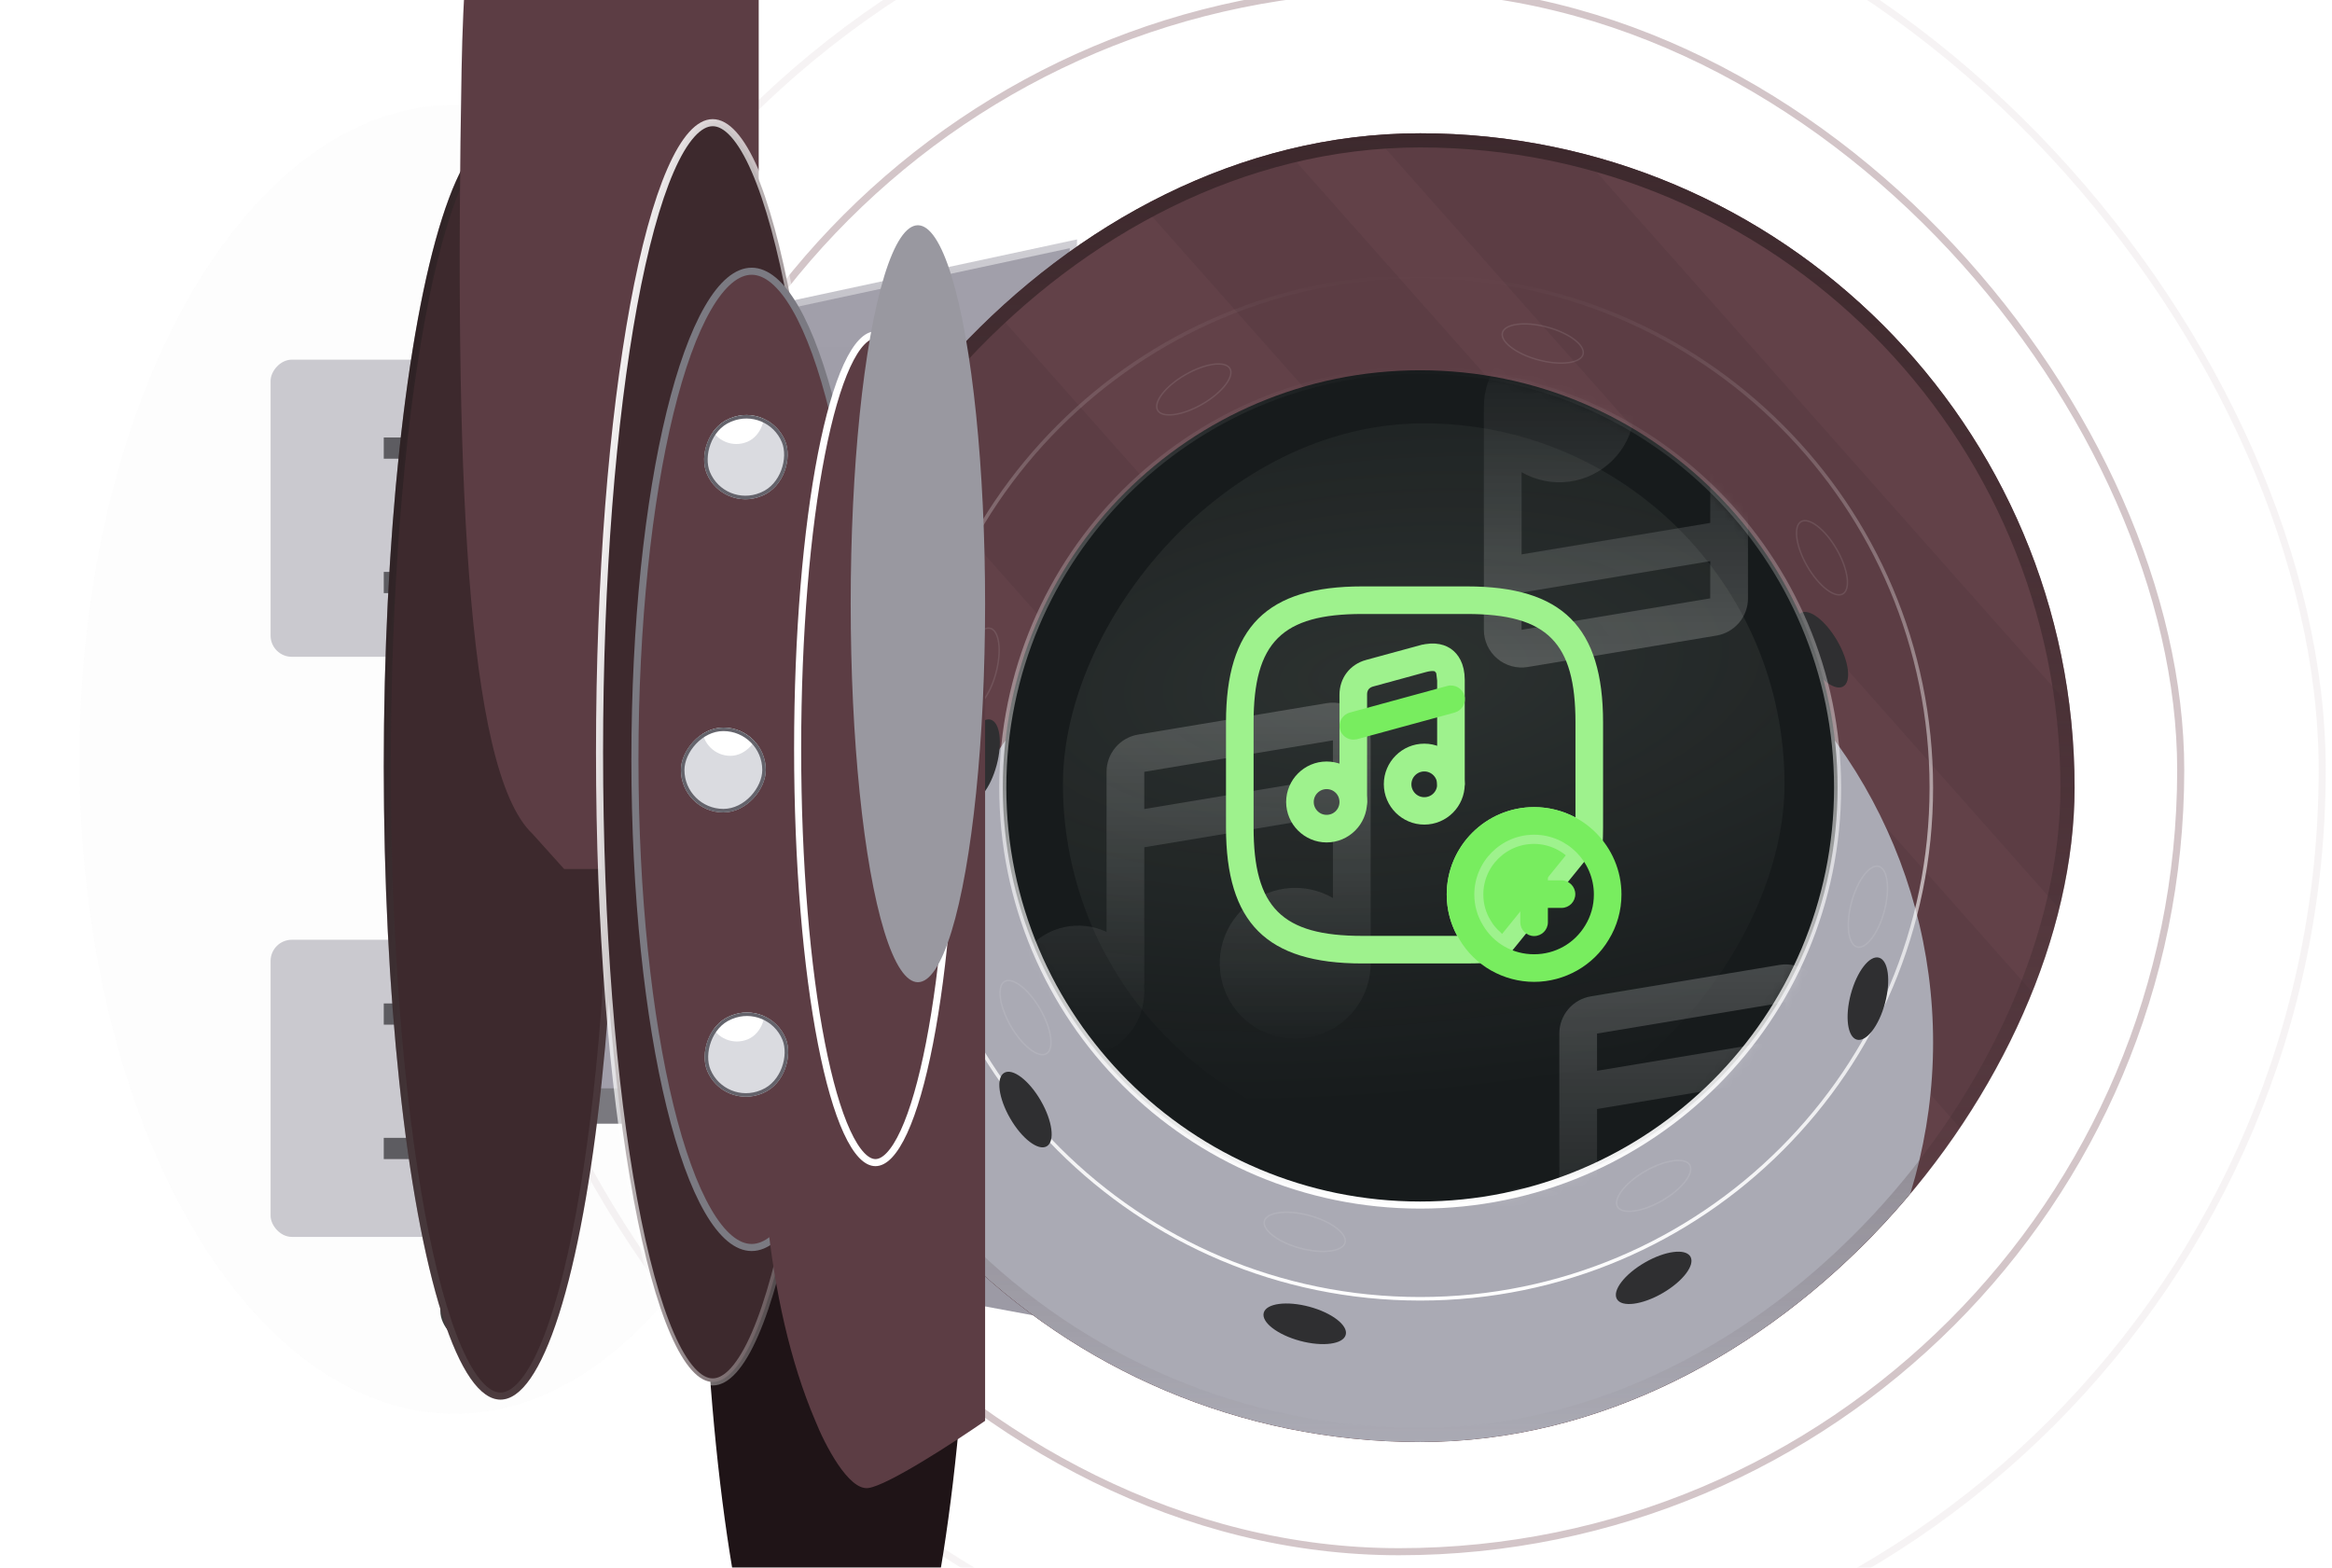 <svg width="238" height="160" viewBox="0 0 238 160" fill="none" xmlns="http://www.w3.org/2000/svg">
<rect x="62.993" y="-1.199" width="159.567" height="159.567" rx="79.783" stroke="#D3C5C8" stroke-width="0.722"/>
<g opacity="0.2">
<rect x="48.552" y="-15.639" width="188.448" height="188.448" rx="94.224" stroke="#D3C5C8" stroke-width="0.722"/>
</g>
<path d="M66.242 126.96V33.819L109.924 24.433L107.036 134.542L66.242 126.96Z" fill="url(#paint0_linear_79_6317)" stroke="url(#paint1_linear_79_6317)" stroke-opacity="0.5" stroke-width="1.444"/>
<g filter="url(#filter0_di_79_6317)">
<g clip-path="url(#clip0_79_6317)">
<rect width="5.776" height="5.776" rx="2.888" transform="matrix(-1 0 0 1 78.543 38.487)" fill="#878590"/>
<g filter="url(#filter1_f_79_6317)">
<rect width="5.776" height="5.776" rx="2.888" transform="matrix(-1 0 0 1 77.82 35.599)" fill="#D3D1DB"/>
</g>
</g>
<rect x="-0.181" y="0.181" width="5.415" height="5.415" rx="2.708" transform="matrix(-1 0 0 1 78.181 38.487)" stroke="#64636B" stroke-width="0.361"/>
</g>
<g filter="url(#filter2_di_79_6317)">
<g clip-path="url(#clip1_79_6317)">
<rect width="5.776" height="5.776" rx="2.888" transform="matrix(-1 0 0 1 78.543 117.574)" fill="#878590"/>
<g filter="url(#filter3_f_79_6317)">
<rect width="5.776" height="5.776" rx="2.888" transform="matrix(-1 0 0 1 77.82 114.686)" fill="#D3D1DB"/>
</g>
</g>
<rect x="-0.181" y="0.181" width="5.415" height="5.415" rx="2.708" transform="matrix(-1 0 0 1 78.181 117.574)" stroke="#64636B" stroke-width="0.361"/>
</g>
<rect width="49.097" height="67.148" transform="matrix(-1 0 0 1 101.261 47.538)" fill="#79787E"/>
<rect width="51.986" height="59.928" transform="matrix(-1 0 0 1 100.538 51.148)" fill="#A19EAA" stroke="url(#paint2_linear_79_6317)" stroke-opacity="0.2" stroke-width="1.444"/>
<g filter="url(#filter4_di_79_6317)">
<g clip-path="url(#clip2_79_6317)">
<rect width="4.332" height="4.332" rx="2.166" transform="matrix(-1 0 0 1 57.94 67.032)" fill="#878590"/>
<g filter="url(#filter5_f_79_6317)">
<rect width="4.332" height="4.332" rx="2.166" transform="matrix(-1 0 0 1 57.398 64.866)" fill="#D3D1DB"/>
</g>
</g>
<rect x="-0.135" y="0.135" width="4.061" height="4.061" rx="2.031" transform="matrix(-1 0 0 1 57.669 67.032)" stroke="#64636B" stroke-width="0.271"/>
</g>
<g filter="url(#filter6_di_79_6317)">
<g clip-path="url(#clip3_79_6317)">
<rect width="4.332" height="4.332" rx="2.166" transform="matrix(-1 0 0 1 57.94 77.863)" fill="#878590"/>
<g filter="url(#filter7_f_79_6317)">
<rect width="4.332" height="4.332" rx="2.166" transform="matrix(-1 0 0 1 57.398 75.697)" fill="#D3D1DB"/>
</g>
</g>
<rect x="-0.135" y="0.135" width="4.061" height="4.061" rx="2.031" transform="matrix(-1 0 0 1 57.669 77.863)" stroke="#64636B" stroke-width="0.271"/>
</g>
<g filter="url(#filter8_di_79_6317)">
<g clip-path="url(#clip4_79_6317)">
<rect width="4.332" height="4.332" rx="2.166" transform="matrix(-1 0 0 1 57.94 88.693)" fill="#878590"/>
<g filter="url(#filter9_f_79_6317)">
<rect width="4.332" height="4.332" rx="2.166" transform="matrix(-1 0 0 1 57.398 86.527)" fill="#D3D1DB"/>
</g>
</g>
<rect x="-0.135" y="0.135" width="4.061" height="4.061" rx="2.031" transform="matrix(-1 0 0 1 57.669 88.693)" stroke="#64636B" stroke-width="0.271"/>
</g>
<g filter="url(#filter10_di_79_6317)">
<g clip-path="url(#clip5_79_6317)">
<rect width="4.332" height="4.332" rx="2.166" transform="matrix(-1 0 0 1 60.105 55.48)" fill="#878590"/>
<g filter="url(#filter11_f_79_6317)">
<rect width="4.332" height="4.332" rx="2.166" transform="matrix(-1 0 0 1 59.563 53.314)" fill="#D3D1DB"/>
</g>
</g>
<rect x="-0.135" y="0.135" width="4.061" height="4.061" rx="2.031" transform="matrix(-1 0 0 1 59.834 55.48)" stroke="#64636B" stroke-width="0.271"/>
</g>
<g filter="url(#filter12_di_79_6317)">
<g clip-path="url(#clip6_79_6317)">
<rect width="4.332" height="4.332" rx="2.166" transform="matrix(-1 0 0 1 60.105 101.69)" fill="#878590"/>
<g filter="url(#filter13_f_79_6317)">
<rect width="4.332" height="4.332" rx="2.166" transform="matrix(-1 0 0 1 59.563 99.523)" fill="#D3D1DB"/>
</g>
</g>
<rect x="-0.135" y="0.135" width="4.061" height="4.061" rx="2.031" transform="matrix(-1 0 0 1 59.834 101.69)" stroke="#64636B" stroke-width="0.271"/>
</g>
<g filter="url(#filter14_i_79_6317)">
<rect width="49.819" height="38.989" transform="matrix(-1 0 0 1 112.091 61.256)" fill="#79787E"/>
</g>
<rect width="17.328" height="30.325" rx="8.664" transform="matrix(-1 0 0 1 56.495 36.708)" fill="#CBCAD0"/>
<rect width="18.05" height="30.325" rx="2.166" transform="matrix(-1 0 0 1 58.661 41.04)" fill="#131313" fill-opacity="0.3"/>
<g filter="url(#filter15_i_79_6317)">
<rect width="6.498" height="10.108" rx="3.249" transform="matrix(-1 0 0 1 51.441 29.487)" fill="#3B3B3B"/>
</g>
<g filter="url(#filter16_iii_79_6317)">
<rect width="18.05" height="30.325" rx="2.166" transform="matrix(-1 0 0 1 56.495 36.708)" fill="#CBCAD0"/>
</g>
<rect width="17.328" height="2.166" transform="matrix(-1 0 0 1 56.495 44.65)" fill="#5C5B60"/>
<rect width="17.328" height="2.166" transform="matrix(-1 0 0 1 56.495 58.368)" fill="#5C5B60"/>
<rect x="56.495" y="126.239" width="17.328" height="30.325" rx="8.664" transform="rotate(180 56.495 126.239)" fill="#CBCAD0"/>
<rect x="58.661" y="121.907" width="18.05" height="30.325" rx="2.166" transform="rotate(180 58.661 121.907)" fill="#131313" fill-opacity="0.3"/>
<g filter="url(#filter17_i_79_6317)">
<rect x="51.441" y="133.459" width="6.498" height="10.108" rx="3.249" transform="rotate(180 51.441 133.459)" fill="#3B3B3B"/>
</g>
<g filter="url(#filter18_iii_79_6317)">
<rect x="56.495" y="126.239" width="18.05" height="30.325" rx="2.166" transform="rotate(180 56.495 126.239)" fill="#CBCAD0"/>
</g>
<rect width="17.328" height="2.166" transform="matrix(-1 0 0 -1 56.495 118.296)" fill="#5C5B60"/>
<rect width="17.328" height="2.166" transform="matrix(-1 0 0 -1 56.495 104.578)" fill="#5C5B60"/>
<g filter="url(#filter19_dd_79_6317)">
<g clip-path="url(#clip7_79_6317)">
<rect width="133.574" height="133.574" rx="66.787" transform="matrix(-1 0 0 1 210.285 12.881)" fill="#5C3D44"/>
<g opacity="0.2">
<rect width="12.996" height="184.838" transform="matrix(-0.748 0.663 0.663 0.748 133.751 -34.051)" fill="#7A525A"/>
</g>
<g opacity="0.2">
<rect width="7.716" height="184.838" transform="matrix(-0.748 0.663 0.663 0.748 114.257 -14.556)" fill="#7A525A"/>
</g>
<g opacity="0.2">
<rect width="18.397" height="184.838" transform="matrix(-0.748 0.663 0.663 0.748 98.373 1.329)" fill="#7A525A"/>
</g>
<g opacity="0.2">
<rect width="18.397" height="184.838" transform="matrix(-0.748 0.663 0.663 0.748 73.102 26.599)" fill="#7A525A"/>
</g>
<g opacity="0.2">
<rect width="3.706" height="184.838" transform="matrix(-0.748 0.663 0.663 0.748 47.831 51.87)" fill="#7A525A"/>
</g>
<g filter="url(#filter20_i_79_6317)">
<ellipse cx="52.347" cy="52.347" rx="52.347" ry="52.347" transform="matrix(-1 0 0 1 195.845 27.321)" fill="#AAAAB4"/>
</g>
<path d="M91.332 79.668C91.332 108.478 114.688 131.834 143.498 131.834C172.309 131.834 195.664 108.478 195.664 79.668C195.664 50.857 172.309 27.502 143.498 27.502C114.688 27.502 91.332 50.857 91.332 79.668Z" stroke="url(#paint3_linear_79_6317)" stroke-width="0.361"/>
<g filter="url(#filter21_i_79_6317)">
<ellipse cx="4.332" cy="1.805" rx="4.332" ry="1.805" transform="matrix(-0.866 0.5 0.5 0.866 170.175 116.582)" fill="#2F2F31"/>
</g>
<path d="M163.636 122.442C163.748 122.636 163.953 122.772 164.238 122.846C164.524 122.92 164.886 122.931 165.302 122.877C166.132 122.77 167.162 122.407 168.192 121.812C169.222 121.218 170.051 120.507 170.559 119.842C170.814 119.509 170.986 119.19 171.064 118.905C171.143 118.621 171.127 118.376 171.015 118.182C170.903 117.988 170.699 117.851 170.413 117.777C170.127 117.703 169.765 117.692 169.35 117.746C168.519 117.854 167.489 118.216 166.459 118.811C165.429 119.406 164.6 120.116 164.092 120.782C163.838 121.115 163.666 121.433 163.587 121.718C163.508 122.003 163.524 122.248 163.636 122.442Z" stroke="white" stroke-opacity="0.1" stroke-width="0.144"/>
<g filter="url(#filter22_i_79_6317)">
<ellipse cx="4.332" cy="1.805" rx="4.332" ry="1.805" transform="matrix(-0.866 0.5 0.5 0.866 123.243 35.295)" fill="#2F2F31"/>
</g>
<path d="M116.705 41.154C116.817 41.348 117.021 41.484 117.307 41.559C117.592 41.633 117.954 41.643 118.37 41.59C119.201 41.482 120.231 41.119 121.26 40.525C122.29 39.93 123.119 39.22 123.628 38.554C123.882 38.221 124.054 37.902 124.133 37.617C124.211 37.333 124.195 37.088 124.083 36.894C123.971 36.7 123.767 36.564 123.481 36.49C123.195 36.415 122.833 36.405 122.418 36.459C121.587 36.566 120.557 36.929 119.528 37.523C118.498 38.118 117.669 38.829 117.16 39.494C116.906 39.827 116.734 40.146 116.655 40.431C116.577 40.715 116.593 40.96 116.705 41.154Z" stroke="white" stroke-opacity="0.1" stroke-width="0.144"/>
<g filter="url(#filter23_i_79_6317)">
<ellipse cx="4.332" cy="1.805" rx="4.332" ry="1.805" transform="matrix(0.5 0.866 0.866 -0.5 180.774 53.353)" fill="#2F2F31"/>
</g>
<path d="M186.633 59.891C186.827 59.779 186.964 59.575 187.038 59.29C187.112 59.004 187.123 58.642 187.069 58.226C186.961 57.395 186.599 56.366 186.004 55.336C185.41 54.306 184.699 53.477 184.033 52.968C183.7 52.714 183.382 52.542 183.097 52.464C182.812 52.385 182.568 52.401 182.373 52.513C182.179 52.625 182.043 52.829 181.969 53.115C181.895 53.401 181.884 53.763 181.938 54.178C182.046 55.009 182.408 56.039 183.003 57.069C183.597 58.098 184.308 58.927 184.974 59.436C185.307 59.69 185.625 59.862 185.91 59.941C186.194 60.019 186.439 60.003 186.633 59.891Z" stroke="white" stroke-opacity="0.1" stroke-width="0.144"/>
<g filter="url(#filter24_i_79_6317)">
<ellipse cx="4.332" cy="1.805" rx="4.332" ry="1.805" transform="matrix(0.5 0.866 0.866 -0.5 99.487 100.284)" fill="#2F2F31"/>
</g>
<path d="M105.346 106.823C105.54 106.711 105.676 106.507 105.75 106.221C105.825 105.935 105.835 105.573 105.781 105.158C105.674 104.327 105.311 103.297 104.716 102.267C104.122 101.237 103.411 100.408 102.746 99.9C102.413 99.646 102.094 99.474 101.809 99.395C101.525 99.317 101.28 99.332 101.086 99.444C100.892 99.556 100.756 99.761 100.681 100.046C100.607 100.332 100.597 100.694 100.65 101.11C100.758 101.94 101.12 102.97 101.715 104C102.31 105.03 103.02 105.859 103.686 106.367C104.019 106.622 104.338 106.794 104.622 106.872C104.907 106.951 105.152 106.935 105.346 106.823Z" stroke="white" stroke-opacity="0.1" stroke-width="0.144"/>
<g filter="url(#filter25_i_79_6317)">
<ellipse cx="4.332" cy="1.805" rx="4.332" ry="1.805" transform="matrix(-0.259 0.966 0.966 0.259 188.57 87.163)" fill="#2F2F31"/>
</g>
<path d="M188.089 95.929C188.306 95.987 188.546 95.939 188.801 95.79C189.056 95.64 189.319 95.392 189.575 95.06C190.086 94.396 190.558 93.412 190.866 92.263C191.173 91.115 191.257 90.026 191.146 89.196C191.09 88.78 190.987 88.433 190.841 88.176C190.695 87.92 190.511 87.758 190.294 87.7C190.078 87.642 189.837 87.69 189.583 87.839C189.328 87.989 189.065 88.237 188.809 88.569C188.298 89.233 187.826 90.218 187.518 91.366C187.21 92.515 187.127 93.603 187.238 94.434C187.293 94.849 187.397 95.196 187.543 95.453C187.689 95.71 187.873 95.871 188.089 95.929Z" stroke="white" stroke-opacity="0.1" stroke-width="0.144"/>
<g filter="url(#filter26_i_79_6317)">
<ellipse cx="4.332" cy="1.805" rx="4.332" ry="1.805" transform="matrix(-0.259 0.966 0.966 0.259 97.905 62.869)" fill="#2F2F31"/>
</g>
<path d="M97.425 71.636C97.641 71.694 97.882 71.646 98.136 71.496C98.391 71.347 98.655 71.098 98.91 70.766C99.422 70.103 99.894 69.118 100.201 67.97C100.509 66.821 100.593 65.732 100.482 64.902C100.426 64.487 100.322 64.14 100.176 63.883C100.031 63.626 99.847 63.464 99.63 63.406C99.414 63.348 99.173 63.396 98.918 63.546C98.664 63.696 98.4 63.944 98.145 64.276C97.633 64.939 97.161 65.924 96.854 67.073C96.546 68.221 96.462 69.31 96.573 70.14C96.629 70.555 96.733 70.902 96.879 71.159C97.024 71.416 97.209 71.578 97.425 71.636Z" stroke="white" stroke-opacity="0.1" stroke-width="0.144"/>
<g filter="url(#filter27_i_79_6317)">
<ellipse cx="4.332" cy="1.805" rx="4.332" ry="1.805" transform="matrix(0.966 0.259 0.259 -0.966 151.355 34.958)" fill="#2F2F31"/>
</g>
<path d="M160.121 35.438C160.179 35.222 160.131 34.981 159.982 34.727C159.832 34.472 159.584 34.209 159.252 33.953C158.588 33.441 157.604 32.97 156.455 32.662C155.307 32.354 154.218 32.27 153.388 32.381C152.972 32.437 152.625 32.541 152.368 32.687C152.112 32.832 151.95 33.017 151.892 33.233C151.834 33.45 151.882 33.69 152.031 33.945C152.181 34.199 152.43 34.463 152.762 34.718C153.425 35.23 154.41 35.702 155.558 36.009C156.707 36.317 157.795 36.401 158.626 36.29C159.041 36.234 159.388 36.13 159.645 35.985C159.902 35.839 160.063 35.655 160.121 35.438Z" stroke="white" stroke-opacity="0.1" stroke-width="0.144"/>
<g filter="url(#filter28_i_79_6317)">
<ellipse cx="4.332" cy="1.805" rx="4.332" ry="1.805" transform="matrix(0.966 0.259 0.259 -0.966 127.062 125.622)" fill="#2F2F31"/>
</g>
<path d="M135.828 126.103C135.886 125.886 135.838 125.646 135.688 125.391C135.539 125.136 135.29 124.873 134.958 124.617C134.295 124.106 133.31 123.634 132.162 123.326C131.013 123.019 129.924 122.935 129.094 123.046C128.679 123.102 128.332 123.205 128.075 123.351C127.818 123.497 127.656 123.681 127.598 123.898C127.54 124.114 127.588 124.355 127.738 124.609C127.888 124.864 128.136 125.127 128.468 125.383C129.132 125.894 130.116 126.366 131.265 126.674C132.413 126.982 133.502 127.065 134.332 126.954C134.747 126.899 135.094 126.795 135.351 126.649C135.608 126.503 135.77 126.319 135.828 126.103Z" stroke="white" stroke-opacity="0.1" stroke-width="0.144"/>
<path d="M100.899 79.668C100.899 103.195 119.971 122.267 143.498 122.267C167.025 122.267 186.097 103.195 186.097 79.668C186.097 56.141 167.025 37.069 143.498 37.069C119.971 37.069 100.899 56.141 100.899 79.668Z" fill="#171B1C" stroke="url(#paint4_linear_79_6317)" stroke-width="0.722"/>
<mask id="mask0_79_6317" style="mask-type:alpha" maskUnits="userSpaceOnUse" x="100" y="36" width="87" height="87">
<path d="M100.899 79.668C100.899 103.195 119.972 122.267 143.498 122.267C167.025 122.267 186.098 103.195 186.098 79.668C186.098 56.141 167.025 37.069 143.498 37.069C119.972 37.069 100.899 56.141 100.899 79.668Z" fill="#171B1C" stroke="url(#paint5_linear_79_6317)" stroke-width="0.722"/>
</mask>
<g mask="url(#mask0_79_6317)">
<g opacity="0.2">
<path fill-rule="evenodd" clip-rule="evenodd" d="M180.169 97.758C180.72 97.666 181.285 97.695 181.825 97.844C182.364 97.992 182.864 98.256 183.291 98.617C183.717 98.979 184.06 99.429 184.296 99.936C184.531 100.443 184.653 100.996 184.653 101.555V124.313C184.653 126.008 184.093 127.656 183.061 129.001C182.028 130.346 180.581 131.312 178.944 131.751C177.306 132.189 175.57 132.075 174.003 131.426C172.437 130.777 171.129 129.629 170.281 128.161C169.434 126.693 169.095 124.986 169.316 123.305C169.537 121.624 170.307 120.064 171.506 118.865C172.705 117.666 174.266 116.897 175.947 116.675C177.627 116.454 179.334 116.794 180.802 117.641V109.256L161.548 112.466V126.238C161.548 126.354 161.539 126.464 161.52 126.573C161.658 128.054 161.302 129.539 160.509 130.796C159.715 132.054 158.528 133.013 157.132 133.526C155.736 134.038 154.21 134.075 152.791 133.629C151.372 133.184 150.141 132.281 149.288 131.063C148.436 129.845 148.01 128.378 148.078 126.893C148.146 125.408 148.703 123.986 149.663 122.85C150.622 121.715 151.931 120.928 153.384 120.613C154.838 120.299 156.354 120.474 157.698 121.111V104.764C157.698 103.853 158.021 102.971 158.61 102.275C159.199 101.58 160.016 101.116 160.915 100.966L180.169 97.758ZM161.548 108.563L180.802 105.354V101.555L161.548 104.764V108.563Z" fill="url(#paint6_linear_79_6317)"/>
</g>
<g opacity="0.2">
<path fill-rule="evenodd" clip-rule="evenodd" d="M154.48 67.354C153.929 67.446 153.364 67.417 152.825 67.268C152.286 67.12 151.785 66.856 151.359 66.495C150.932 66.133 150.589 65.683 150.354 65.176C150.118 64.669 149.996 64.116 149.996 63.557V40.799C149.997 39.104 150.556 37.456 151.589 36.111C152.621 34.766 154.068 33.8 155.706 33.361C157.343 32.923 159.08 33.037 160.646 33.686C162.212 34.335 163.52 35.483 164.368 36.951C165.215 38.419 165.555 40.126 165.333 41.807C165.112 43.487 164.342 45.048 163.143 46.247C161.944 47.446 160.384 48.215 158.703 48.437C157.022 48.658 155.315 48.318 153.847 47.471V55.856L173.101 52.646V38.874C173.101 38.758 173.111 38.648 173.13 38.539C172.992 37.058 173.347 35.573 174.141 34.316C174.934 33.058 176.121 32.099 177.517 31.586C178.913 31.074 180.44 31.037 181.858 31.483C183.277 31.928 184.509 32.831 185.361 34.049C186.214 35.267 186.639 36.733 186.571 38.219C186.504 39.704 185.947 41.126 184.987 42.262C184.027 43.397 182.719 44.184 181.265 44.498C179.812 44.813 178.295 44.638 176.952 44.001V60.347C176.952 61.259 176.629 62.141 176.039 62.837C175.45 63.532 174.634 63.996 173.734 64.146L154.48 67.354ZM173.101 56.549L153.847 59.758V63.557L173.101 60.347V56.549Z" fill="url(#paint7_linear_79_6317)"/>
</g>
<g opacity="0.2">
<path fill-rule="evenodd" clip-rule="evenodd" d="M133.96 71.043C134.512 70.951 135.076 70.98 135.616 71.129C136.155 71.277 136.655 71.541 137.082 71.903C137.509 72.264 137.851 72.714 138.087 73.221C138.322 73.728 138.444 74.281 138.444 74.84V97.598C138.444 99.293 137.884 100.941 136.852 102.286C135.819 103.631 134.372 104.597 132.735 105.036C131.097 105.474 129.361 105.36 127.794 104.711C126.228 104.062 124.92 102.915 124.072 101.446C123.225 99.978 122.886 98.271 123.107 96.59C123.328 94.91 124.098 93.349 125.297 92.15C126.496 90.951 128.057 90.182 129.738 89.961C131.418 89.739 133.125 90.079 134.593 90.927V82.541L115.34 85.751V99.523C115.34 99.639 115.33 99.749 115.311 99.859C115.449 101.339 115.093 102.824 114.3 104.081C113.506 105.339 112.319 106.299 110.923 106.811C109.527 107.323 108.001 107.36 106.582 106.914C105.163 106.469 103.932 105.567 103.079 104.348C102.227 103.13 101.801 101.664 101.869 100.178C101.937 98.693 102.494 97.271 103.454 96.135C104.413 95 105.722 94.213 107.175 93.899C108.629 93.584 110.145 93.759 111.489 94.396V78.05C111.489 77.138 111.812 76.256 112.401 75.56C112.99 74.865 113.807 74.401 114.706 74.251L133.96 71.043ZM115.34 81.848L134.593 78.639V74.84L115.34 78.05V81.848Z" fill="url(#paint8_linear_79_6317)"/>
</g>
<g opacity="0.2">
<path fill-rule="evenodd" clip-rule="evenodd" d="M108.271 40.639C107.72 40.731 107.155 40.702 106.616 40.553C106.077 40.405 105.576 40.141 105.15 39.78C104.723 39.418 104.38 38.968 104.145 38.461C103.909 37.954 103.787 37.401 103.787 36.842V14.084C103.788 12.389 104.347 10.741 105.38 9.396C106.412 8.052 107.859 7.085 109.497 6.646C111.134 6.208 112.871 6.322 114.437 6.971C116.003 7.62 117.312 8.768 118.159 10.236C119.006 11.704 119.346 13.411 119.124 15.092C118.903 16.773 118.133 18.333 116.934 19.532C115.736 20.731 114.175 21.5 112.494 21.722C110.813 21.943 109.106 21.603 107.638 20.756V29.141L126.892 25.931V12.159C126.892 12.043 126.902 11.934 126.921 11.824C126.783 10.343 127.138 8.859 127.932 7.601C128.725 6.343 129.912 5.384 131.308 4.871C132.704 4.359 134.231 4.323 135.649 4.768C137.068 5.213 138.3 6.116 139.152 7.334C140.005 8.552 140.43 10.019 140.362 11.504C140.295 12.99 139.738 14.411 138.778 15.547C137.818 16.683 136.51 17.469 135.056 17.784C133.603 18.098 132.086 17.923 130.743 17.286V33.633C130.743 34.544 130.42 35.426 129.83 36.122C129.241 36.818 128.425 37.282 127.525 37.431L108.271 40.639ZM126.892 29.834L107.638 33.044V36.842L126.892 33.633V29.834Z" fill="url(#paint9_linear_79_6317)"/>
</g>
<g filter="url(#filter29_b_79_6317)">
<rect width="73.646" height="73.646" rx="36.823" transform="matrix(-1 0 0 1 180.682 42.484)" fill="url(#paint10_radial_79_6317)" fill-opacity="0.1"/>
<path d="M151.031 95.094C151.462 95.47 151.631 96.071 151.444 96.596L159.628 86.497C158.502 85.22 156.85 84.469 155.104 84.469C151.744 84.469 149.003 87.21 149.003 90.57C149.003 91.678 149.304 92.767 149.885 93.705C150.186 94.231 150.58 94.7 151.031 95.094ZM160.317 85.859C159.012 84.389 157.11 83.531 155.104 83.531C151.226 83.531 148.065 86.692 148.065 90.57C148.065 91.841 148.408 93.097 149.079 94.186C149.434 94.803 149.894 95.347 150.413 95.801L150.415 95.803C150.571 95.939 150.61 96.139 150.56 96.281L150.56 96.281L150.556 96.29C150.49 96.484 150.323 96.605 150.144 96.617C149.566 96.653 148.948 96.671 148.271 96.671H137.571C132.806 96.671 129.634 95.653 127.635 93.654C125.636 91.655 124.618 88.483 124.618 83.718V73.018C124.618 68.254 125.636 65.082 127.635 63.082C129.634 61.083 132.806 60.065 137.571 60.065H148.271C153.036 60.065 156.208 61.083 158.207 63.082C160.206 65.082 161.224 68.254 161.224 73.018V83.718C161.224 84.375 161.206 84.993 161.17 85.591C161.157 85.77 161.036 85.937 160.843 86.004C160.681 86.059 160.481 86.023 160.317 85.859ZM147.276 95.733H148.855L148.101 94.346C147.481 93.206 147.145 91.915 147.145 90.57C147.145 86.17 150.723 82.592 155.123 82.592C156.468 82.592 157.763 82.928 158.908 83.534L160.285 84.264V82.705V73.018C160.285 68.861 159.561 65.766 157.542 63.747C155.523 61.728 152.428 61.004 148.271 61.004H137.571C133.414 61.004 130.319 61.728 128.3 63.747C126.28 65.766 125.556 68.861 125.556 73.018V83.718C125.556 87.875 126.28 90.97 128.3 92.989C130.319 95.009 133.414 95.733 137.571 95.733H147.276Z" fill="#78ED5F" stroke="#9EF28D" stroke-width="1.877"/>
<path d="M133.948 84.319C132.195 84.319 130.756 82.881 130.756 81.128C130.756 79.375 132.194 77.936 133.948 77.936C135.701 77.936 137.139 79.375 137.139 81.128C137.139 82.881 135.701 84.319 133.948 84.319ZM133.948 78.875C132.725 78.875 131.695 79.868 131.695 81.128C131.695 82.351 132.688 83.38 133.948 83.38C135.198 83.38 136.2 82.378 136.2 81.128C136.2 79.877 135.198 78.875 133.948 78.875Z" fill="#78ED5F" stroke="#9EF28D" stroke-width="1.877"/>
<path d="M143.655 66.058L143.655 66.058L138.214 67.54C138.214 67.54 138.213 67.54 138.213 67.54C136.985 67.88 136.2 68.9 136.2 70.183V81.128C136.2 81.379 136.418 81.597 136.669 81.597C136.913 81.597 137.139 81.387 137.139 81.109V70.165C137.139 69.954 137.164 69.59 137.375 69.228C137.605 68.836 137.984 68.563 138.471 68.432L143.893 66.95L143.906 66.947L143.906 66.947C144.265 66.854 144.566 66.82 144.819 66.828C145.029 66.835 145.318 66.874 145.563 67.037L143.655 66.058ZM143.655 66.058L143.66 66.057M143.655 66.058L143.66 66.057M143.66 66.057C145.059 65.668 145.824 66.054 146.176 66.326M143.66 66.057L146.176 66.326M146.176 66.326C146.539 66.607 147.107 67.239 147.107 68.681M146.176 66.326L147.107 68.681M147.107 68.681V79.307M147.107 68.681V79.307M147.107 79.307C147.107 79.558 146.889 79.776 146.638 79.776M147.107 79.307L146.638 79.776M146.638 79.776C146.386 79.776 146.168 79.558 146.168 79.307M146.638 79.776L146.168 79.307M146.168 79.307V68.681M146.168 79.307V68.681M146.168 68.681C146.168 68.317 146.129 68.018 146.058 67.775M146.168 68.681L146.058 67.775M146.058 67.775C146.022 67.653 145.975 67.533 145.912 67.422M146.058 67.775L145.912 67.422M145.912 67.422C145.863 67.335 145.756 67.166 145.563 67.037L145.912 67.422Z" fill="#78ED5F" stroke="#9EF28D" stroke-width="1.877"/>
<path d="M143.916 82.498C142.163 82.498 140.725 81.06 140.725 79.307C140.725 77.554 142.163 76.115 143.916 76.115C145.669 76.115 147.107 77.554 147.107 79.307C147.107 81.076 145.672 82.498 143.916 82.498ZM143.916 77.073C142.693 77.073 141.663 78.066 141.663 79.326C141.663 80.549 142.657 81.578 143.916 81.578C145.166 81.578 146.169 80.576 146.169 79.326C146.169 78.066 145.139 77.073 143.916 77.073Z" fill="#78ED5F" stroke="#9EF28D" stroke-width="1.877"/>
<path d="M136.67 74.764C136.05 74.764 135.487 74.351 135.318 73.731C135.111 72.98 135.562 72.211 136.313 72.004L146.281 69.282C147.032 69.094 147.802 69.526 148.008 70.277C148.215 71.028 147.764 71.798 147.013 72.004L137.045 74.726C136.914 74.745 136.782 74.764 136.67 74.764Z" fill="#78ED5F"/>
<path d="M155.123 99.487C152.007 99.487 149.078 97.835 147.501 95.151C146.656 93.799 146.206 92.204 146.206 90.57C146.206 85.652 150.204 81.653 155.123 81.653C160.041 81.653 164.04 85.652 164.04 90.57C164.04 92.204 163.589 93.799 162.744 95.17C161.168 97.835 158.239 99.487 155.123 99.487ZM155.123 84.469C151.762 84.469 149.022 87.21 149.022 90.57C149.022 91.678 149.322 92.767 149.904 93.705C151.012 95.583 152.964 96.671 155.123 96.671C157.282 96.671 159.234 95.564 160.342 93.724C160.924 92.767 161.224 91.697 161.224 90.57C161.224 87.21 158.483 84.469 155.123 84.469Z" fill="#78ED5F"/>
<path d="M157.92 91.941H152.307C151.537 91.941 150.899 91.302 150.899 90.533C150.899 89.763 151.537 89.125 152.307 89.125H157.92C158.69 89.125 159.328 89.763 159.328 90.533C159.328 91.302 158.709 91.941 157.92 91.941Z" fill="#78ED5F"/>
<path d="M155.123 94.813C154.353 94.813 153.715 94.175 153.715 93.405V87.792C153.715 87.022 154.353 86.384 155.123 86.384C155.892 86.384 156.531 87.022 156.531 87.792V93.405C156.531 94.194 155.892 94.813 155.123 94.813Z" fill="#78ED5F"/>
</g>
</g>
</g>
<rect x="-0.722" y="0.722" width="132.13" height="132.13" rx="66.065" transform="matrix(-1 0 0 1 208.841 12.881)" stroke="url(#paint11_linear_79_6317)" stroke-width="1.444"/>
</g>
<g opacity="0.02" filter="url(#filter30_f_79_6317)">
<ellipse cx="46.386" cy="77.502" rx="38.267" ry="66.787" fill="#868686"/>
</g>
<g filter="url(#filter31_iiiiii_79_6317)">
<ellipse cx="13.718" cy="66.787" rx="13.718" ry="66.787" transform="matrix(-1 0 0 1 64.436 10.715)" fill="#1F1417"/>
</g>
<ellipse cx="11.913" cy="64.621" rx="11.913" ry="64.621" transform="matrix(-1 0 0 1 62.993 13.603)" fill="#3D292D"/>
<path d="M39.527 78.224C39.527 96.053 40.859 112.186 43.01 123.852C44.086 129.689 45.364 134.389 46.773 137.622C47.478 139.24 48.208 140.47 48.947 141.29C49.686 142.111 50.4 142.484 51.079 142.484C51.759 142.484 52.472 142.111 53.212 141.29C53.951 140.47 54.68 139.24 55.386 137.622C56.795 134.389 58.072 129.689 59.148 123.852C61.299 112.186 62.632 96.053 62.632 78.224C62.632 60.394 61.299 44.262 59.148 32.595C58.072 26.759 56.795 22.058 55.386 18.825C54.68 17.207 53.951 15.977 53.212 15.157C52.472 14.336 51.759 13.964 51.079 13.964C50.4 13.964 49.686 14.336 48.947 15.157C48.208 15.977 47.478 17.207 46.773 18.825C45.364 22.058 44.086 26.759 43.01 32.595C40.859 44.262 39.527 60.394 39.527 78.224Z" stroke="url(#paint12_linear_79_6317)" stroke-opacity="0.4" stroke-width="0.722"/>
<g filter="url(#filter32_i_79_6317)">
<path d="M52.523 13.603H72.379V141.401H52.523L49.274 137.791C42.415 131.292 41.332 99.885 42.054 59.812C42.632 27.755 49.274 15.649 52.523 13.603Z" fill="#5C3D44"/>
</g>
<path d="M61.188 76.78C61.188 94.609 62.52 110.742 64.671 122.408C65.747 128.245 67.025 132.945 68.434 136.178C69.139 137.796 69.868 139.026 70.607 139.846C71.347 140.667 72.06 141.04 72.74 141.04C73.42 141.04 74.133 140.667 74.873 139.846C75.612 139.026 76.341 137.796 77.046 136.178C78.455 132.945 79.733 128.245 80.809 122.408C82.96 110.742 84.292 94.609 84.292 76.78C84.292 58.95 82.96 42.818 80.809 31.151C79.733 25.315 78.455 20.614 77.046 17.381C76.341 15.763 75.612 14.533 74.873 13.713C74.133 12.892 73.42 12.52 72.74 12.52C72.06 12.52 71.347 12.892 70.607 13.713C69.868 14.533 69.139 15.763 68.434 17.381C67.025 20.614 65.747 25.315 64.671 31.151C62.52 42.818 61.188 58.95 61.188 76.78Z" fill="#3D292D" stroke="url(#paint13_linear_79_6317)" stroke-width="0.722"/>
<path d="M64.799 77.502C64.799 91.339 66.171 103.854 68.383 112.899C69.49 117.425 70.803 121.061 72.247 123.558C73.706 126.081 75.227 127.321 76.712 127.321C78.196 127.321 79.718 126.081 81.177 123.558C82.621 121.061 83.933 117.425 85.04 112.899C87.253 103.854 88.625 91.339 88.625 77.502C88.625 63.665 87.253 51.15 85.04 42.105C83.933 37.579 82.621 33.942 81.177 31.445C79.718 28.922 78.196 27.682 76.712 27.682C75.227 27.682 73.706 28.922 72.247 31.445C70.803 33.942 69.49 37.579 68.383 42.105C66.171 51.15 64.799 63.665 64.799 77.502Z" fill="#5C3D44" stroke="#7B7A82" stroke-width="0.722"/>
<g filter="url(#filter33_ii_79_6317)">
<path d="M77.073 26.96L88.986 33.819V121.184C85.857 123.35 79.094 127.755 77.073 128.043C75.051 128.332 72.62 123.591 71.658 121.184C61.188 96.635 68.409 56.202 68.409 46.455C68.409 38.657 74.185 30.209 77.073 26.96Z" fill="#5C3D44"/>
</g>
<path d="M81.405 76.419C81.405 88.166 82.333 98.792 83.83 106.472C84.579 110.315 85.467 113.402 86.443 115.519C86.931 116.579 87.433 117.376 87.935 117.904C88.437 118.431 88.909 118.657 89.347 118.657C89.785 118.657 90.257 118.431 90.759 117.904C91.261 117.376 91.763 116.579 92.251 115.519C93.227 113.402 94.115 110.315 94.864 106.472C96.361 98.792 97.289 88.166 97.289 76.419C97.289 64.671 96.361 54.046 94.864 46.366C94.115 42.523 93.227 39.436 92.251 37.318C91.763 36.258 91.261 35.461 90.759 34.934C90.257 34.407 89.785 34.181 89.347 34.181C88.909 34.181 88.437 34.407 87.935 34.934C87.433 35.461 86.931 36.258 86.443 37.318C85.467 39.436 84.579 42.523 83.83 46.366C82.333 54.046 81.405 64.671 81.405 76.419Z" fill="#5C3D44" stroke="white" stroke-width="0.722"/>
<g filter="url(#filter34_i_79_6317)">
<ellipse cx="6.859" cy="38.628" rx="6.859" ry="38.628" transform="matrix(-1 0 0 1 96.206 41.762)" fill="#9998A0"/>
</g>
<g filter="url(#filter35_di_79_6317)">
<g clip-path="url(#clip8_79_6317)">
<rect width="8.664" height="8.664" rx="4.332" transform="matrix(-1 0 0 1 78.156 75.697)" fill="#DADBE0"/>
<g filter="url(#filter36_f_79_6317)">
<rect width="5.776" height="5.776" rx="2.888" transform="matrix(-1 0 0 1 77.433 72.809)" fill="white"/>
</g>
</g>
<rect x="-0.181" y="0.181" width="8.303" height="8.303" rx="4.152" transform="matrix(-1 0 0 1 77.795 75.697)" stroke="#64636B" stroke-width="0.361"/>
</g>
<g filter="url(#filter37_di_79_6317)">
<g clip-path="url(#clip9_79_6317)">
<rect width="8.664" height="8.551" rx="4.275" transform="matrix(-0.924 0.384 0.384 0.924 78.54 103.463)" fill="#DADBE0"/>
<g filter="url(#filter38_f_79_6317)">
<rect width="5.776" height="5.776" rx="2.888" transform="matrix(-0.924 0.384 0.384 0.924 76.766 101.072)" fill="white"/>
</g>
</g>
<rect x="-0.097" y="0.236" width="8.303" height="8.19" rx="4.095" transform="matrix(-0.924 0.384 0.384 0.924 78.262 103.518)" stroke="#64636B" stroke-width="0.361"/>
</g>
<g filter="url(#filter39_di_79_6317)">
<g clip-path="url(#clip10_79_6317)">
<rect width="8.664" height="8.551" rx="4.275" transform="matrix(-0.924 0.384 0.384 0.924 78.486 42.484)" fill="#DADBE0"/>
<g filter="url(#filter40_f_79_6317)">
<rect width="5.776" height="5.776" rx="2.888" transform="matrix(-0.924 0.384 0.384 0.924 76.711 40.093)" fill="white"/>
</g>
</g>
<rect x="-0.097" y="0.236" width="8.303" height="8.19" rx="4.095" transform="matrix(-0.924 0.384 0.384 0.924 78.208 42.539)" stroke="#64636B" stroke-width="0.361"/>
</g>
<defs>
<filter id="filter0_di_79_6317" x="72.405" y="37.765" width="6.498" height="6.859" filterUnits="userSpaceOnUse" color-interpolation-filters="sRGB">
<feFlood flood-opacity="0" result="BackgroundImageFix"/>
<feColorMatrix in="SourceAlpha" type="matrix" values="0 0 0 0 0 0 0 0 0 0 0 0 0 0 0 0 0 0 127 0" result="hardAlpha"/>
<feMorphology radius="0.361" operator="dilate" in="SourceAlpha" result="effect1_dropShadow_79_6317"/>
<feOffset/>
<feComposite in2="hardAlpha" operator="out"/>
<feColorMatrix type="matrix" values="0 0 0 0 0 0 0 0 0 0 0 0 0 0 0 0 0 0 0.5 0"/>
<feBlend mode="normal" in2="BackgroundImageFix" result="effect1_dropShadow_79_6317"/>
<feBlend mode="normal" in="SourceGraphic" in2="effect1_dropShadow_79_6317" result="shape"/>
<feColorMatrix in="SourceAlpha" type="matrix" values="0 0 0 0 0 0 0 0 0 0 0 0 0 0 0 0 0 0 127 0" result="hardAlpha"/>
<feOffset dy="-1.444"/>
<feGaussianBlur stdDeviation="0.361"/>
<feComposite in2="hardAlpha" operator="arithmetic" k2="-1" k3="1"/>
<feColorMatrix type="matrix" values="0 0 0 0 0 0 0 0 0 0 0 0 0 0 0 0 0 0 0.1 0"/>
<feBlend mode="normal" in2="shape" result="effect2_innerShadow_79_6317"/>
</filter>
<filter id="filter1_f_79_6317" x="68.434" y="31.988" width="12.996" height="12.996" filterUnits="userSpaceOnUse" color-interpolation-filters="sRGB">
<feFlood flood-opacity="0" result="BackgroundImageFix"/>
<feBlend mode="normal" in="SourceGraphic" in2="BackgroundImageFix" result="shape"/>
<feGaussianBlur stdDeviation="1.805" result="effect1_foregroundBlur_79_6317"/>
</filter>
<filter id="filter2_di_79_6317" x="72.405" y="116.852" width="6.498" height="6.859" filterUnits="userSpaceOnUse" color-interpolation-filters="sRGB">
<feFlood flood-opacity="0" result="BackgroundImageFix"/>
<feColorMatrix in="SourceAlpha" type="matrix" values="0 0 0 0 0 0 0 0 0 0 0 0 0 0 0 0 0 0 127 0" result="hardAlpha"/>
<feMorphology radius="0.361" operator="dilate" in="SourceAlpha" result="effect1_dropShadow_79_6317"/>
<feOffset/>
<feComposite in2="hardAlpha" operator="out"/>
<feColorMatrix type="matrix" values="0 0 0 0 0 0 0 0 0 0 0 0 0 0 0 0 0 0 0.5 0"/>
<feBlend mode="normal" in2="BackgroundImageFix" result="effect1_dropShadow_79_6317"/>
<feBlend mode="normal" in="SourceGraphic" in2="effect1_dropShadow_79_6317" result="shape"/>
<feColorMatrix in="SourceAlpha" type="matrix" values="0 0 0 0 0 0 0 0 0 0 0 0 0 0 0 0 0 0 127 0" result="hardAlpha"/>
<feOffset dy="-1.444"/>
<feGaussianBlur stdDeviation="0.361"/>
<feComposite in2="hardAlpha" operator="arithmetic" k2="-1" k3="1"/>
<feColorMatrix type="matrix" values="0 0 0 0 0 0 0 0 0 0 0 0 0 0 0 0 0 0 0.1 0"/>
<feBlend mode="normal" in2="shape" result="effect2_innerShadow_79_6317"/>
</filter>
<filter id="filter3_f_79_6317" x="68.434" y="111.076" width="12.996" height="12.996" filterUnits="userSpaceOnUse" color-interpolation-filters="sRGB">
<feFlood flood-opacity="0" result="BackgroundImageFix"/>
<feBlend mode="normal" in="SourceGraphic" in2="BackgroundImageFix" result="shape"/>
<feGaussianBlur stdDeviation="1.805" result="effect1_foregroundBlur_79_6317"/>
</filter>
<filter id="filter4_di_79_6317" x="53.337" y="66.491" width="4.874" height="5.144" filterUnits="userSpaceOnUse" color-interpolation-filters="sRGB">
<feFlood flood-opacity="0" result="BackgroundImageFix"/>
<feColorMatrix in="SourceAlpha" type="matrix" values="0 0 0 0 0 0 0 0 0 0 0 0 0 0 0 0 0 0 127 0" result="hardAlpha"/>
<feMorphology radius="0.271" operator="dilate" in="SourceAlpha" result="effect1_dropShadow_79_6317"/>
<feOffset/>
<feComposite in2="hardAlpha" operator="out"/>
<feColorMatrix type="matrix" values="0 0 0 0 0 0 0 0 0 0 0 0 0 0 0 0 0 0 0.5 0"/>
<feBlend mode="normal" in2="BackgroundImageFix" result="effect1_dropShadow_79_6317"/>
<feBlend mode="normal" in="SourceGraphic" in2="effect1_dropShadow_79_6317" result="shape"/>
<feColorMatrix in="SourceAlpha" type="matrix" values="0 0 0 0 0 0 0 0 0 0 0 0 0 0 0 0 0 0 127 0" result="hardAlpha"/>
<feOffset dy="-1.083"/>
<feGaussianBlur stdDeviation="0.271"/>
<feComposite in2="hardAlpha" operator="arithmetic" k2="-1" k3="1"/>
<feColorMatrix type="matrix" values="0 0 0 0 0 0 0 0 0 0 0 0 0 0 0 0 0 0 0.1 0"/>
<feBlend mode="normal" in2="shape" result="effect2_innerShadow_79_6317"/>
</filter>
<filter id="filter5_f_79_6317" x="50.358" y="62.159" width="9.747" height="9.747" filterUnits="userSpaceOnUse" color-interpolation-filters="sRGB">
<feFlood flood-opacity="0" result="BackgroundImageFix"/>
<feBlend mode="normal" in="SourceGraphic" in2="BackgroundImageFix" result="shape"/>
<feGaussianBlur stdDeviation="1.354" result="effect1_foregroundBlur_79_6317"/>
</filter>
<filter id="filter6_di_79_6317" x="53.337" y="77.321" width="4.874" height="5.144" filterUnits="userSpaceOnUse" color-interpolation-filters="sRGB">
<feFlood flood-opacity="0" result="BackgroundImageFix"/>
<feColorMatrix in="SourceAlpha" type="matrix" values="0 0 0 0 0 0 0 0 0 0 0 0 0 0 0 0 0 0 127 0" result="hardAlpha"/>
<feMorphology radius="0.271" operator="dilate" in="SourceAlpha" result="effect1_dropShadow_79_6317"/>
<feOffset/>
<feComposite in2="hardAlpha" operator="out"/>
<feColorMatrix type="matrix" values="0 0 0 0 0 0 0 0 0 0 0 0 0 0 0 0 0 0 0.5 0"/>
<feBlend mode="normal" in2="BackgroundImageFix" result="effect1_dropShadow_79_6317"/>
<feBlend mode="normal" in="SourceGraphic" in2="effect1_dropShadow_79_6317" result="shape"/>
<feColorMatrix in="SourceAlpha" type="matrix" values="0 0 0 0 0 0 0 0 0 0 0 0 0 0 0 0 0 0 127 0" result="hardAlpha"/>
<feOffset dy="-1.083"/>
<feGaussianBlur stdDeviation="0.271"/>
<feComposite in2="hardAlpha" operator="arithmetic" k2="-1" k3="1"/>
<feColorMatrix type="matrix" values="0 0 0 0 0 0 0 0 0 0 0 0 0 0 0 0 0 0 0.1 0"/>
<feBlend mode="normal" in2="shape" result="effect2_innerShadow_79_6317"/>
</filter>
<filter id="filter7_f_79_6317" x="50.358" y="72.989" width="9.747" height="9.747" filterUnits="userSpaceOnUse" color-interpolation-filters="sRGB">
<feFlood flood-opacity="0" result="BackgroundImageFix"/>
<feBlend mode="normal" in="SourceGraphic" in2="BackgroundImageFix" result="shape"/>
<feGaussianBlur stdDeviation="1.354" result="effect1_foregroundBlur_79_6317"/>
</filter>
<filter id="filter8_di_79_6317" x="53.337" y="88.152" width="4.874" height="5.144" filterUnits="userSpaceOnUse" color-interpolation-filters="sRGB">
<feFlood flood-opacity="0" result="BackgroundImageFix"/>
<feColorMatrix in="SourceAlpha" type="matrix" values="0 0 0 0 0 0 0 0 0 0 0 0 0 0 0 0 0 0 127 0" result="hardAlpha"/>
<feMorphology radius="0.271" operator="dilate" in="SourceAlpha" result="effect1_dropShadow_79_6317"/>
<feOffset/>
<feComposite in2="hardAlpha" operator="out"/>
<feColorMatrix type="matrix" values="0 0 0 0 0 0 0 0 0 0 0 0 0 0 0 0 0 0 0.5 0"/>
<feBlend mode="normal" in2="BackgroundImageFix" result="effect1_dropShadow_79_6317"/>
<feBlend mode="normal" in="SourceGraphic" in2="effect1_dropShadow_79_6317" result="shape"/>
<feColorMatrix in="SourceAlpha" type="matrix" values="0 0 0 0 0 0 0 0 0 0 0 0 0 0 0 0 0 0 127 0" result="hardAlpha"/>
<feOffset dy="-1.083"/>
<feGaussianBlur stdDeviation="0.271"/>
<feComposite in2="hardAlpha" operator="arithmetic" k2="-1" k3="1"/>
<feColorMatrix type="matrix" values="0 0 0 0 0 0 0 0 0 0 0 0 0 0 0 0 0 0 0.1 0"/>
<feBlend mode="normal" in2="shape" result="effect2_innerShadow_79_6317"/>
</filter>
<filter id="filter9_f_79_6317" x="50.358" y="83.82" width="9.747" height="9.747" filterUnits="userSpaceOnUse" color-interpolation-filters="sRGB">
<feFlood flood-opacity="0" result="BackgroundImageFix"/>
<feBlend mode="normal" in="SourceGraphic" in2="BackgroundImageFix" result="shape"/>
<feGaussianBlur stdDeviation="1.354" result="effect1_foregroundBlur_79_6317"/>
</filter>
<filter id="filter10_di_79_6317" x="55.502" y="54.939" width="4.874" height="5.144" filterUnits="userSpaceOnUse" color-interpolation-filters="sRGB">
<feFlood flood-opacity="0" result="BackgroundImageFix"/>
<feColorMatrix in="SourceAlpha" type="matrix" values="0 0 0 0 0 0 0 0 0 0 0 0 0 0 0 0 0 0 127 0" result="hardAlpha"/>
<feMorphology radius="0.271" operator="dilate" in="SourceAlpha" result="effect1_dropShadow_79_6317"/>
<feOffset/>
<feComposite in2="hardAlpha" operator="out"/>
<feColorMatrix type="matrix" values="0 0 0 0 0 0 0 0 0 0 0 0 0 0 0 0 0 0 0.5 0"/>
<feBlend mode="normal" in2="BackgroundImageFix" result="effect1_dropShadow_79_6317"/>
<feBlend mode="normal" in="SourceGraphic" in2="effect1_dropShadow_79_6317" result="shape"/>
<feColorMatrix in="SourceAlpha" type="matrix" values="0 0 0 0 0 0 0 0 0 0 0 0 0 0 0 0 0 0 127 0" result="hardAlpha"/>
<feOffset dy="-1.083"/>
<feGaussianBlur stdDeviation="0.271"/>
<feComposite in2="hardAlpha" operator="arithmetic" k2="-1" k3="1"/>
<feColorMatrix type="matrix" values="0 0 0 0 0 0 0 0 0 0 0 0 0 0 0 0 0 0 0.1 0"/>
<feBlend mode="normal" in2="shape" result="effect2_innerShadow_79_6317"/>
</filter>
<filter id="filter11_f_79_6317" x="52.524" y="50.606" width="9.747" height="9.747" filterUnits="userSpaceOnUse" color-interpolation-filters="sRGB">
<feFlood flood-opacity="0" result="BackgroundImageFix"/>
<feBlend mode="normal" in="SourceGraphic" in2="BackgroundImageFix" result="shape"/>
<feGaussianBlur stdDeviation="1.354" result="effect1_foregroundBlur_79_6317"/>
</filter>
<filter id="filter12_di_79_6317" x="55.502" y="101.148" width="4.874" height="5.144" filterUnits="userSpaceOnUse" color-interpolation-filters="sRGB">
<feFlood flood-opacity="0" result="BackgroundImageFix"/>
<feColorMatrix in="SourceAlpha" type="matrix" values="0 0 0 0 0 0 0 0 0 0 0 0 0 0 0 0 0 0 127 0" result="hardAlpha"/>
<feMorphology radius="0.271" operator="dilate" in="SourceAlpha" result="effect1_dropShadow_79_6317"/>
<feOffset/>
<feComposite in2="hardAlpha" operator="out"/>
<feColorMatrix type="matrix" values="0 0 0 0 0 0 0 0 0 0 0 0 0 0 0 0 0 0 0.5 0"/>
<feBlend mode="normal" in2="BackgroundImageFix" result="effect1_dropShadow_79_6317"/>
<feBlend mode="normal" in="SourceGraphic" in2="effect1_dropShadow_79_6317" result="shape"/>
<feColorMatrix in="SourceAlpha" type="matrix" values="0 0 0 0 0 0 0 0 0 0 0 0 0 0 0 0 0 0 127 0" result="hardAlpha"/>
<feOffset dy="-1.083"/>
<feGaussianBlur stdDeviation="0.271"/>
<feComposite in2="hardAlpha" operator="arithmetic" k2="-1" k3="1"/>
<feColorMatrix type="matrix" values="0 0 0 0 0 0 0 0 0 0 0 0 0 0 0 0 0 0 0.1 0"/>
<feBlend mode="normal" in2="shape" result="effect2_innerShadow_79_6317"/>
</filter>
<filter id="filter13_f_79_6317" x="52.524" y="96.816" width="9.747" height="9.747" filterUnits="userSpaceOnUse" color-interpolation-filters="sRGB">
<feFlood flood-opacity="0" result="BackgroundImageFix"/>
<feBlend mode="normal" in="SourceGraphic" in2="BackgroundImageFix" result="shape"/>
<feGaussianBlur stdDeviation="1.354" result="effect1_foregroundBlur_79_6317"/>
</filter>
<filter id="filter14_i_79_6317" x="61.549" y="61.256" width="50.541" height="38.989" filterUnits="userSpaceOnUse" color-interpolation-filters="sRGB">
<feFlood flood-opacity="0" result="BackgroundImageFix"/>
<feBlend mode="normal" in="SourceGraphic" in2="BackgroundImageFix" result="shape"/>
<feColorMatrix in="SourceAlpha" type="matrix" values="0 0 0 0 0 0 0 0 0 0 0 0 0 0 0 0 0 0 127 0" result="hardAlpha"/>
<feOffset dx="-0.722"/>
<feGaussianBlur stdDeviation="0.361"/>
<feComposite in2="hardAlpha" operator="arithmetic" k2="-1" k3="1"/>
<feColorMatrix type="matrix" values="0 0 0 0 0 0 0 0 0 0 0 0 0 0 0 0 0 0 0.25 0"/>
<feBlend mode="normal" in2="shape" result="effect1_innerShadow_79_6317"/>
</filter>
<filter id="filter15_i_79_6317" x="44.943" y="29.487" width="6.498" height="10.108" filterUnits="userSpaceOnUse" color-interpolation-filters="sRGB">
<feFlood flood-opacity="0" result="BackgroundImageFix"/>
<feBlend mode="normal" in="SourceGraphic" in2="BackgroundImageFix" result="shape"/>
<feColorMatrix in="SourceAlpha" type="matrix" values="0 0 0 0 0 0 0 0 0 0 0 0 0 0 0 0 0 0 127 0" result="hardAlpha"/>
<feOffset dy="3.61"/>
<feComposite in2="hardAlpha" operator="arithmetic" k2="-1" k3="1"/>
<feColorMatrix type="matrix" values="0 0 0 0 0.151 0 0 0 0 0.108 0 0 0 0 0.108 0 0 0 0.73 0"/>
<feBlend mode="normal" in2="shape" result="effect1_innerShadow_79_6317"/>
</filter>
<filter id="filter16_iii_79_6317" x="38.445" y="36.708" width="18.05" height="30.325" filterUnits="userSpaceOnUse" color-interpolation-filters="sRGB">
<feFlood flood-opacity="0" result="BackgroundImageFix"/>
<feBlend mode="normal" in="SourceGraphic" in2="BackgroundImageFix" result="shape"/>
<feColorMatrix in="SourceAlpha" type="matrix" values="0 0 0 0 0 0 0 0 0 0 0 0 0 0 0 0 0 0 127 0" result="hardAlpha"/>
<feOffset dx="2.888"/>
<feComposite in2="hardAlpha" operator="arithmetic" k2="-1" k3="1"/>
<feColorMatrix type="matrix" values="0 0 0 0 0 0 0 0 0 0 0 0 0 0 0 0 0 0 0.1 0"/>
<feBlend mode="normal" in2="shape" result="effect1_innerShadow_79_6317"/>
<feColorMatrix in="SourceAlpha" type="matrix" values="0 0 0 0 0 0 0 0 0 0 0 0 0 0 0 0 0 0 127 0" result="hardAlpha"/>
<feOffset dx="-8.664"/>
<feComposite in2="hardAlpha" operator="arithmetic" k2="-1" k3="1"/>
<feColorMatrix type="matrix" values="0 0 0 0 0.722 0 0 0 0 0.71 0 0 0 0 0.737 0 0 0 1 0"/>
<feBlend mode="normal" in2="effect1_innerShadow_79_6317" result="effect2_innerShadow_79_6317"/>
<feColorMatrix in="SourceAlpha" type="matrix" values="0 0 0 0 0 0 0 0 0 0 0 0 0 0 0 0 0 0 127 0" result="hardAlpha"/>
<feOffset dx="-5.054"/>
<feComposite in2="hardAlpha" operator="arithmetic" k2="-1" k3="1"/>
<feColorMatrix type="matrix" values="0 0 0 0 0 0 0 0 0 0 0 0 0 0 0 0 0 0 0.1 0"/>
<feBlend mode="normal" in2="effect2_innerShadow_79_6317" result="effect3_innerShadow_79_6317"/>
</filter>
<filter id="filter17_i_79_6317" x="44.943" y="123.351" width="6.498" height="10.108" filterUnits="userSpaceOnUse" color-interpolation-filters="sRGB">
<feFlood flood-opacity="0" result="BackgroundImageFix"/>
<feBlend mode="normal" in="SourceGraphic" in2="BackgroundImageFix" result="shape"/>
<feColorMatrix in="SourceAlpha" type="matrix" values="0 0 0 0 0 0 0 0 0 0 0 0 0 0 0 0 0 0 127 0" result="hardAlpha"/>
<feOffset dy="3.61"/>
<feComposite in2="hardAlpha" operator="arithmetic" k2="-1" k3="1"/>
<feColorMatrix type="matrix" values="0 0 0 0 0.151 0 0 0 0 0.108 0 0 0 0 0.108 0 0 0 0.73 0"/>
<feBlend mode="normal" in2="shape" result="effect1_innerShadow_79_6317"/>
</filter>
<filter id="filter18_iii_79_6317" x="38.445" y="95.914" width="18.05" height="30.325" filterUnits="userSpaceOnUse" color-interpolation-filters="sRGB">
<feFlood flood-opacity="0" result="BackgroundImageFix"/>
<feBlend mode="normal" in="SourceGraphic" in2="BackgroundImageFix" result="shape"/>
<feColorMatrix in="SourceAlpha" type="matrix" values="0 0 0 0 0 0 0 0 0 0 0 0 0 0 0 0 0 0 127 0" result="hardAlpha"/>
<feOffset dx="2.888"/>
<feComposite in2="hardAlpha" operator="arithmetic" k2="-1" k3="1"/>
<feColorMatrix type="matrix" values="0 0 0 0 0 0 0 0 0 0 0 0 0 0 0 0 0 0 0.1 0"/>
<feBlend mode="normal" in2="shape" result="effect1_innerShadow_79_6317"/>
<feColorMatrix in="SourceAlpha" type="matrix" values="0 0 0 0 0 0 0 0 0 0 0 0 0 0 0 0 0 0 127 0" result="hardAlpha"/>
<feOffset dx="-8.664"/>
<feComposite in2="hardAlpha" operator="arithmetic" k2="-1" k3="1"/>
<feColorMatrix type="matrix" values="0 0 0 0 0.722 0 0 0 0 0.71 0 0 0 0 0.737 0 0 0 1 0"/>
<feBlend mode="normal" in2="effect1_innerShadow_79_6317" result="effect2_innerShadow_79_6317"/>
<feColorMatrix in="SourceAlpha" type="matrix" values="0 0 0 0 0 0 0 0 0 0 0 0 0 0 0 0 0 0 127 0" result="hardAlpha"/>
<feOffset dx="-5.054"/>
<feComposite in2="hardAlpha" operator="arithmetic" k2="-1" k3="1"/>
<feColorMatrix type="matrix" values="0 0 0 0 0 0 0 0 0 0 0 0 0 0 0 0 0 0 0.1 0"/>
<feBlend mode="normal" in2="effect2_innerShadow_79_6317" result="effect3_innerShadow_79_6317"/>
</filter>
<filter id="filter19_dd_79_6317" x="75.989" y="12.159" width="137.184" height="136.462" filterUnits="userSpaceOnUse" color-interpolation-filters="sRGB">
<feFlood flood-opacity="0" result="BackgroundImageFix"/>
<feColorMatrix in="SourceAlpha" type="matrix" values="0 0 0 0 0 0 0 0 0 0 0 0 0 0 0 0 0 0 127 0" result="hardAlpha"/>
<feMorphology radius="0.722" operator="dilate" in="SourceAlpha" result="effect1_dropShadow_79_6317"/>
<feOffset/>
<feComposite in2="hardAlpha" operator="out"/>
<feColorMatrix type="matrix" values="0 0 0 0 0 0 0 0 0 0 0 0 0 0 0 0 0 0 0.41 0"/>
<feBlend mode="normal" in2="BackgroundImageFix" result="effect1_dropShadow_79_6317"/>
<feColorMatrix in="SourceAlpha" type="matrix" values="0 0 0 0 0 0 0 0 0 0 0 0 0 0 0 0 0 0 127 0" result="hardAlpha"/>
<feOffset dx="1.444" dy="0.722"/>
<feGaussianBlur stdDeviation="0.722"/>
<feComposite in2="hardAlpha" operator="out"/>
<feColorMatrix type="matrix" values="0 0 0 0 0 0 0 0 0 0 0 0 0 0 0 0 0 0 0.1 0"/>
<feBlend mode="normal" in2="effect1_dropShadow_79_6317" result="effect2_dropShadow_79_6317"/>
<feBlend mode="normal" in="SourceGraphic" in2="effect2_dropShadow_79_6317" result="shape"/>
</filter>
<filter id="filter20_i_79_6317" x="91.152" y="27.321" width="104.693" height="106.137" filterUnits="userSpaceOnUse" color-interpolation-filters="sRGB">
<feFlood flood-opacity="0" result="BackgroundImageFix"/>
<feBlend mode="normal" in="SourceGraphic" in2="BackgroundImageFix" result="shape"/>
<feColorMatrix in="SourceAlpha" type="matrix" values="0 0 0 0 0 0 0 0 0 0 0 0 0 0 0 0 0 0 127 0" result="hardAlpha"/>
<feOffset dy="25.993"/>
<feGaussianBlur stdDeviation="0.722"/>
<feComposite in2="hardAlpha" operator="arithmetic" k2="-1" k3="1"/>
<feColorMatrix type="matrix" values="0 0 0 0 0 0 0 0 0 0 0 0 0 0 0 0 0 0 0.25 0"/>
<feBlend mode="normal" in2="shape" result="effect1_innerShadow_79_6317"/>
</filter>
<filter id="filter21_i_79_6317" x="163.466" y="117.64" width="7.719" height="5.343" filterUnits="userSpaceOnUse" color-interpolation-filters="sRGB">
<feFlood flood-opacity="0" result="BackgroundImageFix"/>
<feBlend mode="normal" in="SourceGraphic" in2="BackgroundImageFix" result="shape"/>
<feColorMatrix in="SourceAlpha" type="matrix" values="0 0 0 0 0 0 0 0 0 0 0 0 0 0 0 0 0 0 127 0" result="hardAlpha"/>
<feOffset dy="9.386"/>
<feGaussianBlur stdDeviation="1.444"/>
<feComposite in2="hardAlpha" operator="arithmetic" k2="-1" k3="1"/>
<feColorMatrix type="matrix" values="0 0 0 0 0 0 0 0 0 0 0 0 0 0 0 0 0 0 0.25 0"/>
<feBlend mode="normal" in2="shape" result="effect1_innerShadow_79_6317"/>
</filter>
<filter id="filter22_i_79_6317" x="116.534" y="36.353" width="7.719" height="5.343" filterUnits="userSpaceOnUse" color-interpolation-filters="sRGB">
<feFlood flood-opacity="0" result="BackgroundImageFix"/>
<feBlend mode="normal" in="SourceGraphic" in2="BackgroundImageFix" result="shape"/>
<feColorMatrix in="SourceAlpha" type="matrix" values="0 0 0 0 0 0 0 0 0 0 0 0 0 0 0 0 0 0 127 0" result="hardAlpha"/>
<feOffset dy="9.386"/>
<feGaussianBlur stdDeviation="1.444"/>
<feComposite in2="hardAlpha" operator="arithmetic" k2="-1" k3="1"/>
<feColorMatrix type="matrix" values="0 0 0 0 0 0 0 0 0 0 0 0 0 0 0 0 0 0 0.25 0"/>
<feBlend mode="normal" in2="shape" result="effect1_innerShadow_79_6317"/>
</filter>
<filter id="filter23_i_79_6317" x="181.832" y="52.343" width="5.343" height="10.607" filterUnits="userSpaceOnUse" color-interpolation-filters="sRGB">
<feFlood flood-opacity="0" result="BackgroundImageFix"/>
<feBlend mode="normal" in="SourceGraphic" in2="BackgroundImageFix" result="shape"/>
<feColorMatrix in="SourceAlpha" type="matrix" values="0 0 0 0 0 0 0 0 0 0 0 0 0 0 0 0 0 0 127 0" result="hardAlpha"/>
<feOffset dy="9.386"/>
<feGaussianBlur stdDeviation="1.444"/>
<feComposite in2="hardAlpha" operator="arithmetic" k2="-1" k3="1"/>
<feColorMatrix type="matrix" values="0 0 0 0 0 0 0 0 0 0 0 0 0 0 0 0 0 0 0.25 0"/>
<feBlend mode="normal" in2="shape" result="effect1_innerShadow_79_6317"/>
</filter>
<filter id="filter24_i_79_6317" x="100.544" y="99.274" width="5.343" height="10.607" filterUnits="userSpaceOnUse" color-interpolation-filters="sRGB">
<feFlood flood-opacity="0" result="BackgroundImageFix"/>
<feBlend mode="normal" in="SourceGraphic" in2="BackgroundImageFix" result="shape"/>
<feColorMatrix in="SourceAlpha" type="matrix" values="0 0 0 0 0 0 0 0 0 0 0 0 0 0 0 0 0 0 127 0" result="hardAlpha"/>
<feOffset dy="9.386"/>
<feGaussianBlur stdDeviation="1.444"/>
<feComposite in2="hardAlpha" operator="arithmetic" k2="-1" k3="1"/>
<feColorMatrix type="matrix" values="0 0 0 0 0 0 0 0 0 0 0 0 0 0 0 0 0 0 0.25 0"/>
<feBlend mode="normal" in2="shape" result="effect1_innerShadow_79_6317"/>
</filter>
<filter id="filter25_i_79_6317" x="187.119" y="87.604" width="4.146" height="11.31" filterUnits="userSpaceOnUse" color-interpolation-filters="sRGB">
<feFlood flood-opacity="0" result="BackgroundImageFix"/>
<feBlend mode="normal" in="SourceGraphic" in2="BackgroundImageFix" result="shape"/>
<feColorMatrix in="SourceAlpha" type="matrix" values="0 0 0 0 0 0 0 0 0 0 0 0 0 0 0 0 0 0 127 0" result="hardAlpha"/>
<feOffset dy="9.386"/>
<feGaussianBlur stdDeviation="1.444"/>
<feComposite in2="hardAlpha" operator="arithmetic" k2="-1" k3="1"/>
<feColorMatrix type="matrix" values="0 0 0 0 0 0 0 0 0 0 0 0 0 0 0 0 0 0 0.25 0"/>
<feBlend mode="normal" in2="shape" result="effect1_innerShadow_79_6317"/>
</filter>
<filter id="filter26_i_79_6317" x="96.454" y="63.31" width="4.146" height="11.31" filterUnits="userSpaceOnUse" color-interpolation-filters="sRGB">
<feFlood flood-opacity="0" result="BackgroundImageFix"/>
<feBlend mode="normal" in="SourceGraphic" in2="BackgroundImageFix" result="shape"/>
<feColorMatrix in="SourceAlpha" type="matrix" values="0 0 0 0 0 0 0 0 0 0 0 0 0 0 0 0 0 0 127 0" result="hardAlpha"/>
<feOffset dy="9.386"/>
<feGaussianBlur stdDeviation="1.444"/>
<feComposite in2="hardAlpha" operator="arithmetic" k2="-1" k3="1"/>
<feColorMatrix type="matrix" values="0 0 0 0 0 0 0 0 0 0 0 0 0 0 0 0 0 0 0.25 0"/>
<feBlend mode="normal" in2="shape" result="effect1_innerShadow_79_6317"/>
</filter>
<filter id="filter27_i_79_6317" x="151.796" y="32.262" width="8.422" height="4.146" filterUnits="userSpaceOnUse" color-interpolation-filters="sRGB">
<feFlood flood-opacity="0" result="BackgroundImageFix"/>
<feBlend mode="normal" in="SourceGraphic" in2="BackgroundImageFix" result="shape"/>
<feColorMatrix in="SourceAlpha" type="matrix" values="0 0 0 0 0 0 0 0 0 0 0 0 0 0 0 0 0 0 127 0" result="hardAlpha"/>
<feOffset dy="9.386"/>
<feGaussianBlur stdDeviation="1.444"/>
<feComposite in2="hardAlpha" operator="arithmetic" k2="-1" k3="1"/>
<feColorMatrix type="matrix" values="0 0 0 0 0 0 0 0 0 0 0 0 0 0 0 0 0 0 0.25 0"/>
<feBlend mode="normal" in2="shape" result="effect1_innerShadow_79_6317"/>
</filter>
<filter id="filter28_i_79_6317" x="127.502" y="122.927" width="8.422" height="4.146" filterUnits="userSpaceOnUse" color-interpolation-filters="sRGB">
<feFlood flood-opacity="0" result="BackgroundImageFix"/>
<feBlend mode="normal" in="SourceGraphic" in2="BackgroundImageFix" result="shape"/>
<feColorMatrix in="SourceAlpha" type="matrix" values="0 0 0 0 0 0 0 0 0 0 0 0 0 0 0 0 0 0 127 0" result="hardAlpha"/>
<feOffset dy="9.386"/>
<feGaussianBlur stdDeviation="1.444"/>
<feComposite in2="hardAlpha" operator="arithmetic" k2="-1" k3="1"/>
<feColorMatrix type="matrix" values="0 0 0 0 0 0 0 0 0 0 0 0 0 0 0 0 0 0 0.25 0"/>
<feBlend mode="normal" in2="shape" result="effect1_innerShadow_79_6317"/>
</filter>
<filter id="filter29_b_79_6317" x="104.148" y="39.596" width="79.422" height="79.422" filterUnits="userSpaceOnUse" color-interpolation-filters="sRGB">
<feFlood flood-opacity="0" result="BackgroundImageFix"/>
<feGaussianBlur in="BackgroundImageFix" stdDeviation="1.444"/>
<feComposite in2="SourceAlpha" operator="in" result="effect1_backgroundBlur_79_6317"/>
<feBlend mode="normal" in="SourceGraphic" in2="effect1_backgroundBlur_79_6317" result="shape"/>
</filter>
<filter id="filter30_f_79_6317" x="0.177" y="2.773" width="92.419" height="149.459" filterUnits="userSpaceOnUse" color-interpolation-filters="sRGB">
<feFlood flood-opacity="0" result="BackgroundImageFix"/>
<feBlend mode="normal" in="SourceGraphic" in2="BackgroundImageFix" result="shape"/>
<feGaussianBlur stdDeviation="3.971" result="effect1_foregroundBlur_79_6317"/>
</filter>
<filter id="filter31_iiiiii_79_6317" x="37" y="10.715" width="27.437" height="133.574" filterUnits="userSpaceOnUse" color-interpolation-filters="sRGB">
<feFlood flood-opacity="0" result="BackgroundImageFix"/>
<feBlend mode="normal" in="SourceGraphic" in2="BackgroundImageFix" result="shape"/>
<feColorMatrix in="SourceAlpha" type="matrix" values="0 0 0 0 0 0 0 0 0 0 0 0 0 0 0 0 0 0 127 0" result="hardAlpha"/>
<feOffset dx="9.386" dy="67.87"/>
<feComposite in2="hardAlpha" operator="arithmetic" k2="-1" k3="1"/>
<feColorMatrix type="matrix" values="0 0 0 0 0.545 0 0 0 0 0.541 0 0 0 0 0.573 0 0 0 0.7 0"/>
<feBlend mode="normal" in2="shape" result="effect1_innerShadow_79_6317"/>
<feColorMatrix in="SourceAlpha" type="matrix" values="0 0 0 0 0 0 0 0 0 0 0 0 0 0 0 0 0 0 127 0" result="hardAlpha"/>
<feOffset dx="5.776" dy="37.545"/>
<feComposite in2="hardAlpha" operator="arithmetic" k2="-1" k3="1"/>
<feColorMatrix type="matrix" values="0 0 0 0 0.545 0 0 0 0 0.541 0 0 0 0 0.573 0 0 0 0.7 0"/>
<feBlend mode="normal" in2="effect1_innerShadow_79_6317" result="effect2_innerShadow_79_6317"/>
<feColorMatrix in="SourceAlpha" type="matrix" values="0 0 0 0 0 0 0 0 0 0 0 0 0 0 0 0 0 0 127 0" result="hardAlpha"/>
<feOffset dx="5.054" dy="18.773"/>
<feComposite in2="hardAlpha" operator="arithmetic" k2="-1" k3="1"/>
<feColorMatrix type="matrix" values="0 0 0 0 0.545 0 0 0 0 0.541 0 0 0 0 0.573 0 0 0 0.7 0"/>
<feBlend mode="normal" in2="effect2_innerShadow_79_6317" result="effect3_innerShadow_79_6317"/>
<feColorMatrix in="SourceAlpha" type="matrix" values="0 0 0 0 0 0 0 0 0 0 0 0 0 0 0 0 0 0 127 0" result="hardAlpha"/>
<feOffset dx="4.332" dy="-8.664"/>
<feComposite in2="hardAlpha" operator="arithmetic" k2="-1" k3="1"/>
<feColorMatrix type="matrix" values="0 0 0 0 0.729 0 0 0 0 0.722 0 0 0 0 0.765 0 0 0 1 0"/>
<feBlend mode="normal" in2="effect3_innerShadow_79_6317" result="effect4_innerShadow_79_6317"/>
<feColorMatrix in="SourceAlpha" type="matrix" values="0 0 0 0 0 0 0 0 0 0 0 0 0 0 0 0 0 0 127 0" result="hardAlpha"/>
<feOffset dx="5.054" dy="-22.383"/>
<feComposite in2="hardAlpha" operator="arithmetic" k2="-1" k3="1"/>
<feColorMatrix type="matrix" values="0 0 0 0 0.729 0 0 0 0 0.722 0 0 0 0 0.765 0 0 0 0.5 0"/>
<feBlend mode="normal" in2="effect4_innerShadow_79_6317" result="effect5_innerShadow_79_6317"/>
<feColorMatrix in="SourceAlpha" type="matrix" values="0 0 0 0 0 0 0 0 0 0 0 0 0 0 0 0 0 0 127 0" result="hardAlpha"/>
<feOffset dx="5.054" dy="-52.708"/>
<feComposite in2="hardAlpha" operator="arithmetic" k2="-1" k3="1"/>
<feColorMatrix type="matrix" values="0 0 0 0 0.729 0 0 0 0 0.722 0 0 0 0 0.765 0 0 0 0.2 0"/>
<feBlend mode="normal" in2="effect5_innerShadow_79_6317" result="effect6_innerShadow_79_6317"/>
</filter>
<filter id="filter32_i_79_6317" x="41.862" y="13.603" width="30.517" height="127.798" filterUnits="userSpaceOnUse" color-interpolation-filters="sRGB">
<feFlood flood-opacity="0" result="BackgroundImageFix"/>
<feBlend mode="normal" in="SourceGraphic" in2="BackgroundImageFix" result="shape"/>
<feColorMatrix in="SourceAlpha" type="matrix" values="0 0 0 0 0 0 0 0 0 0 0 0 0 0 0 0 0 0 127 0" result="hardAlpha"/>
<feOffset dx="5.054" dy="-52.708"/>
<feComposite in2="hardAlpha" operator="arithmetic" k2="-1" k3="1"/>
<feColorMatrix type="matrix" values="0 0 0 0 0.729 0 0 0 0 0.722 0 0 0 0 0.765 0 0 0 0.1 0"/>
<feBlend mode="normal" in2="shape" result="effect1_innerShadow_79_6317"/>
</filter>
<filter id="filter33_ii_79_6317" x="65.982" y="26.96" width="23.004" height="101.096" filterUnits="userSpaceOnUse" color-interpolation-filters="sRGB">
<feFlood flood-opacity="0" result="BackgroundImageFix"/>
<feBlend mode="normal" in="SourceGraphic" in2="BackgroundImageFix" result="shape"/>
<feColorMatrix in="SourceAlpha" type="matrix" values="0 0 0 0 0 0 0 0 0 0 0 0 0 0 0 0 0 0 127 0" result="hardAlpha"/>
<feOffset dx="4.332" dy="7.22"/>
<feComposite in2="hardAlpha" operator="arithmetic" k2="-1" k3="1"/>
<feColorMatrix type="matrix" values="0 0 0 0 0.722 0 0 0 0 0.714 0 0 0 0 0.757 0 0 0 0.1 0"/>
<feBlend mode="normal" in2="shape" result="effect1_innerShadow_79_6317"/>
<feColorMatrix in="SourceAlpha" type="matrix" values="0 0 0 0 0 0 0 0 0 0 0 0 0 0 0 0 0 0 127 0" result="hardAlpha"/>
<feOffset dx="7.22" dy="16.607"/>
<feComposite in2="hardAlpha" operator="arithmetic" k2="-1" k3="1"/>
<feColorMatrix type="matrix" values="0 0 0 0 0.722 0 0 0 0 0.714 0 0 0 0 0.757 0 0 0 0.2 0"/>
<feBlend mode="normal" in2="effect1_innerShadow_79_6317" result="effect2_innerShadow_79_6317"/>
</filter>
<filter id="filter34_i_79_6317" x="82.488" y="41.762" width="13.718" height="77.256" filterUnits="userSpaceOnUse" color-interpolation-filters="sRGB">
<feFlood flood-opacity="0" result="BackgroundImageFix"/>
<feBlend mode="normal" in="SourceGraphic" in2="BackgroundImageFix" result="shape"/>
<feColorMatrix in="SourceAlpha" type="matrix" values="0 0 0 0 0 0 0 0 0 0 0 0 0 0 0 0 0 0 127 0" result="hardAlpha"/>
<feOffset dx="4.332" dy="-18.773"/>
<feComposite in2="hardAlpha" operator="arithmetic" k2="-1" k3="1"/>
<feColorMatrix type="matrix" values="0 0 0 0 0 0 0 0 0 0 0 0 0 0 0 0 0 0 0.05 0"/>
<feBlend mode="normal" in2="shape" result="effect1_innerShadow_79_6317"/>
</filter>
<filter id="filter35_di_79_6317" x="69.13" y="74.975" width="9.386" height="9.747" filterUnits="userSpaceOnUse" color-interpolation-filters="sRGB">
<feFlood flood-opacity="0" result="BackgroundImageFix"/>
<feColorMatrix in="SourceAlpha" type="matrix" values="0 0 0 0 0 0 0 0 0 0 0 0 0 0 0 0 0 0 127 0" result="hardAlpha"/>
<feMorphology radius="0.361" operator="dilate" in="SourceAlpha" result="effect1_dropShadow_79_6317"/>
<feOffset/>
<feComposite in2="hardAlpha" operator="out"/>
<feColorMatrix type="matrix" values="0 0 0 0 0 0 0 0 0 0 0 0 0 0 0 0 0 0 0.5 0"/>
<feBlend mode="normal" in2="BackgroundImageFix" result="effect1_dropShadow_79_6317"/>
<feBlend mode="normal" in="SourceGraphic" in2="effect1_dropShadow_79_6317" result="shape"/>
<feColorMatrix in="SourceAlpha" type="matrix" values="0 0 0 0 0 0 0 0 0 0 0 0 0 0 0 0 0 0 127 0" result="hardAlpha"/>
<feOffset dy="-1.444"/>
<feGaussianBlur stdDeviation="0.361"/>
<feComposite in2="hardAlpha" operator="arithmetic" k2="-1" k3="1"/>
<feColorMatrix type="matrix" values="0 0 0 0 0 0 0 0 0 0 0 0 0 0 0 0 0 0 0.1 0"/>
<feBlend mode="normal" in2="shape" result="effect2_innerShadow_79_6317"/>
</filter>
<filter id="filter36_f_79_6317" x="68.047" y="69.198" width="12.996" height="12.996" filterUnits="userSpaceOnUse" color-interpolation-filters="sRGB">
<feFlood flood-opacity="0" result="BackgroundImageFix"/>
<feBlend mode="normal" in="SourceGraphic" in2="BackgroundImageFix" result="shape"/>
<feGaussianBlur stdDeviation="1.805" result="effect1_foregroundBlur_79_6317"/>
</filter>
<filter id="filter37_di_79_6317" x="70.178" y="102.741" width="12.003" height="12.303" filterUnits="userSpaceOnUse" color-interpolation-filters="sRGB">
<feFlood flood-opacity="0" result="BackgroundImageFix"/>
<feColorMatrix in="SourceAlpha" type="matrix" values="0 0 0 0 0 0 0 0 0 0 0 0 0 0 0 0 0 0 127 0" result="hardAlpha"/>
<feMorphology radius="0.361" operator="dilate" in="SourceAlpha" result="effect1_dropShadow_79_6317"/>
<feOffset/>
<feComposite in2="hardAlpha" operator="out"/>
<feColorMatrix type="matrix" values="0 0 0 0 0 0 0 0 0 0 0 0 0 0 0 0 0 0 0.5 0"/>
<feBlend mode="normal" in2="BackgroundImageFix" result="effect1_dropShadow_79_6317"/>
<feBlend mode="normal" in="SourceGraphic" in2="effect1_dropShadow_79_6317" result="shape"/>
<feColorMatrix in="SourceAlpha" type="matrix" values="0 0 0 0 0 0 0 0 0 0 0 0 0 0 0 0 0 0 127 0" result="hardAlpha"/>
<feOffset dy="-1.444"/>
<feGaussianBlur stdDeviation="0.361"/>
<feComposite in2="hardAlpha" operator="arithmetic" k2="-1" k3="1"/>
<feColorMatrix type="matrix" values="0 0 0 0 0 0 0 0 0 0 0 0 0 0 0 0 0 0 0.1 0"/>
<feBlend mode="normal" in2="shape" result="effect2_innerShadow_79_6317"/>
</filter>
<filter id="filter38_f_79_6317" x="67.822" y="97.462" width="14.77" height="14.77" filterUnits="userSpaceOnUse" color-interpolation-filters="sRGB">
<feFlood flood-opacity="0" result="BackgroundImageFix"/>
<feBlend mode="normal" in="SourceGraphic" in2="BackgroundImageFix" result="shape"/>
<feGaussianBlur stdDeviation="1.805" result="effect1_foregroundBlur_79_6317"/>
</filter>
<filter id="filter39_di_79_6317" x="70.123" y="41.762" width="12.003" height="12.303" filterUnits="userSpaceOnUse" color-interpolation-filters="sRGB">
<feFlood flood-opacity="0" result="BackgroundImageFix"/>
<feColorMatrix in="SourceAlpha" type="matrix" values="0 0 0 0 0 0 0 0 0 0 0 0 0 0 0 0 0 0 127 0" result="hardAlpha"/>
<feMorphology radius="0.361" operator="dilate" in="SourceAlpha" result="effect1_dropShadow_79_6317"/>
<feOffset/>
<feComposite in2="hardAlpha" operator="out"/>
<feColorMatrix type="matrix" values="0 0 0 0 0 0 0 0 0 0 0 0 0 0 0 0 0 0 0.5 0"/>
<feBlend mode="normal" in2="BackgroundImageFix" result="effect1_dropShadow_79_6317"/>
<feBlend mode="normal" in="SourceGraphic" in2="effect1_dropShadow_79_6317" result="shape"/>
<feColorMatrix in="SourceAlpha" type="matrix" values="0 0 0 0 0 0 0 0 0 0 0 0 0 0 0 0 0 0 127 0" result="hardAlpha"/>
<feOffset dy="-1.444"/>
<feGaussianBlur stdDeviation="0.361"/>
<feComposite in2="hardAlpha" operator="arithmetic" k2="-1" k3="1"/>
<feColorMatrix type="matrix" values="0 0 0 0 0 0 0 0 0 0 0 0 0 0 0 0 0 0 0.1 0"/>
<feBlend mode="normal" in2="shape" result="effect2_innerShadow_79_6317"/>
</filter>
<filter id="filter40_f_79_6317" x="67.767" y="36.483" width="14.77" height="14.77" filterUnits="userSpaceOnUse" color-interpolation-filters="sRGB">
<feFlood flood-opacity="0" result="BackgroundImageFix"/>
<feBlend mode="normal" in="SourceGraphic" in2="BackgroundImageFix" result="shape"/>
<feGaussianBlur stdDeviation="1.805" result="effect1_foregroundBlur_79_6317"/>
</filter>
<linearGradient id="paint0_linear_79_6317" x1="88.083" y1="24.433" x2="88.083" y2="134.542" gradientUnits="userSpaceOnUse">
<stop stop-color="#A19FAA"/>
<stop offset="1" stop-color="#9C9AA5"/>
</linearGradient>
<linearGradient id="paint1_linear_79_6317" x1="88.083" y1="24.433" x2="88.083" y2="50.065" gradientUnits="userSpaceOnUse">
<stop stop-color="white"/>
<stop offset="1" stop-color="white" stop-opacity="0"/>
</linearGradient>
<linearGradient id="paint2_linear_79_6317" x1="25.993" y1="0" x2="25.993" y2="13.95" gradientUnits="userSpaceOnUse">
<stop stop-color="white"/>
<stop offset="1" stop-color="white" stop-opacity="0"/>
</linearGradient>
<linearGradient id="paint3_linear_79_6317" x1="143.498" y1="27.321" x2="143.498" y2="132.014" gradientUnits="userSpaceOnUse">
<stop stop-color="white" stop-opacity="0"/>
<stop offset="1" stop-color="white"/>
</linearGradient>
<linearGradient id="paint4_linear_79_6317" x1="143.498" y1="36.708" x2="143.498" y2="122.628" gradientUnits="userSpaceOnUse">
<stop stop-color="white" stop-opacity="0"/>
<stop offset="1" stop-color="white"/>
</linearGradient>
<linearGradient id="paint5_linear_79_6317" x1="143.498" y1="36.708" x2="143.498" y2="122.628" gradientUnits="userSpaceOnUse">
<stop stop-color="white" stop-opacity="0"/>
<stop offset="1" stop-color="white"/>
</linearGradient>
<linearGradient id="paint6_linear_79_6317" x1="166.362" y1="97.705" x2="166.362" y2="133.939" gradientUnits="userSpaceOnUse">
<stop stop-color="white"/>
<stop offset="1" stop-color="white" stop-opacity="0"/>
</linearGradient>
<linearGradient id="paint7_linear_79_6317" x1="168.287" y1="67.406" x2="168.287" y2="31.173" gradientUnits="userSpaceOnUse">
<stop stop-color="white"/>
<stop offset="1" stop-color="white" stop-opacity="0"/>
</linearGradient>
<linearGradient id="paint8_linear_79_6317" x1="120.153" y1="70.991" x2="120.153" y2="107.224" gradientUnits="userSpaceOnUse">
<stop stop-color="white"/>
<stop offset="1" stop-color="white" stop-opacity="0"/>
</linearGradient>
<linearGradient id="paint9_linear_79_6317" x1="122.078" y1="40.692" x2="122.078" y2="4.459" gradientUnits="userSpaceOnUse">
<stop stop-color="white"/>
<stop offset="1" stop-color="white" stop-opacity="0"/>
</linearGradient>
<radialGradient id="paint10_radial_79_6317" cx="0" cy="0" r="1" gradientUnits="userSpaceOnUse" gradientTransform="translate(40.794 25.632) rotate(95.237) scale(43.503 100.283)">
<stop stop-color="#ECFCE8"/>
<stop offset="1" stop-color="#ECFCE8" stop-opacity="0"/>
</radialGradient>
<linearGradient id="paint11_linear_79_6317" x1="66.787" y1="0" x2="66.787" y2="133.574" gradientUnits="userSpaceOnUse">
<stop stop-color="#3D292D"/>
<stop offset="1" stop-color="#3D292D" stop-opacity="0"/>
</linearGradient>
<linearGradient id="paint12_linear_79_6317" x1="34.473" y1="68.477" x2="75.267" y2="73.892" gradientUnits="userSpaceOnUse">
<stop/>
<stop offset="1" stop-color="white" stop-opacity="0"/>
</linearGradient>
<linearGradient id="paint13_linear_79_6317" x1="56.133" y1="67.032" x2="96.928" y2="72.448" gradientUnits="userSpaceOnUse">
<stop stop-color="white"/>
<stop offset="1" stop-color="white" stop-opacity="0"/>
</linearGradient>
<clipPath id="clip0_79_6317">
<rect width="5.776" height="5.776" rx="2.888" transform="matrix(-1 0 0 1 78.543 38.487)" fill="white"/>
</clipPath>
<clipPath id="clip1_79_6317">
<rect width="5.776" height="5.776" rx="2.888" transform="matrix(-1 0 0 1 78.543 117.574)" fill="white"/>
</clipPath>
<clipPath id="clip2_79_6317">
<rect width="4.332" height="4.332" rx="2.166" transform="matrix(-1 0 0 1 57.94 67.032)" fill="white"/>
</clipPath>
<clipPath id="clip3_79_6317">
<rect width="4.332" height="4.332" rx="2.166" transform="matrix(-1 0 0 1 57.94 77.863)" fill="white"/>
</clipPath>
<clipPath id="clip4_79_6317">
<rect width="4.332" height="4.332" rx="2.166" transform="matrix(-1 0 0 1 57.94 88.693)" fill="white"/>
</clipPath>
<clipPath id="clip5_79_6317">
<rect width="4.332" height="4.332" rx="2.166" transform="matrix(-1 0 0 1 60.105 55.48)" fill="white"/>
</clipPath>
<clipPath id="clip6_79_6317">
<rect width="4.332" height="4.332" rx="2.166" transform="matrix(-1 0 0 1 60.105 101.69)" fill="white"/>
</clipPath>
<clipPath id="clip7_79_6317">
<rect width="133.574" height="133.574" rx="66.787" transform="matrix(-1 0 0 1 210.285 12.881)" fill="white"/>
</clipPath>
<clipPath id="clip8_79_6317">
<rect width="8.664" height="8.664" rx="4.332" transform="matrix(-1 0 0 1 78.156 75.697)" fill="white"/>
</clipPath>
<clipPath id="clip9_79_6317">
<rect width="8.664" height="8.551" rx="4.275" transform="matrix(-0.924 0.384 0.384 0.924 78.54 103.463)" fill="white"/>
</clipPath>
<clipPath id="clip10_79_6317">
<rect width="8.664" height="8.551" rx="4.275" transform="matrix(-0.924 0.384 0.384 0.924 78.486 42.484)" fill="white"/>
</clipPath>
</defs>
</svg>
